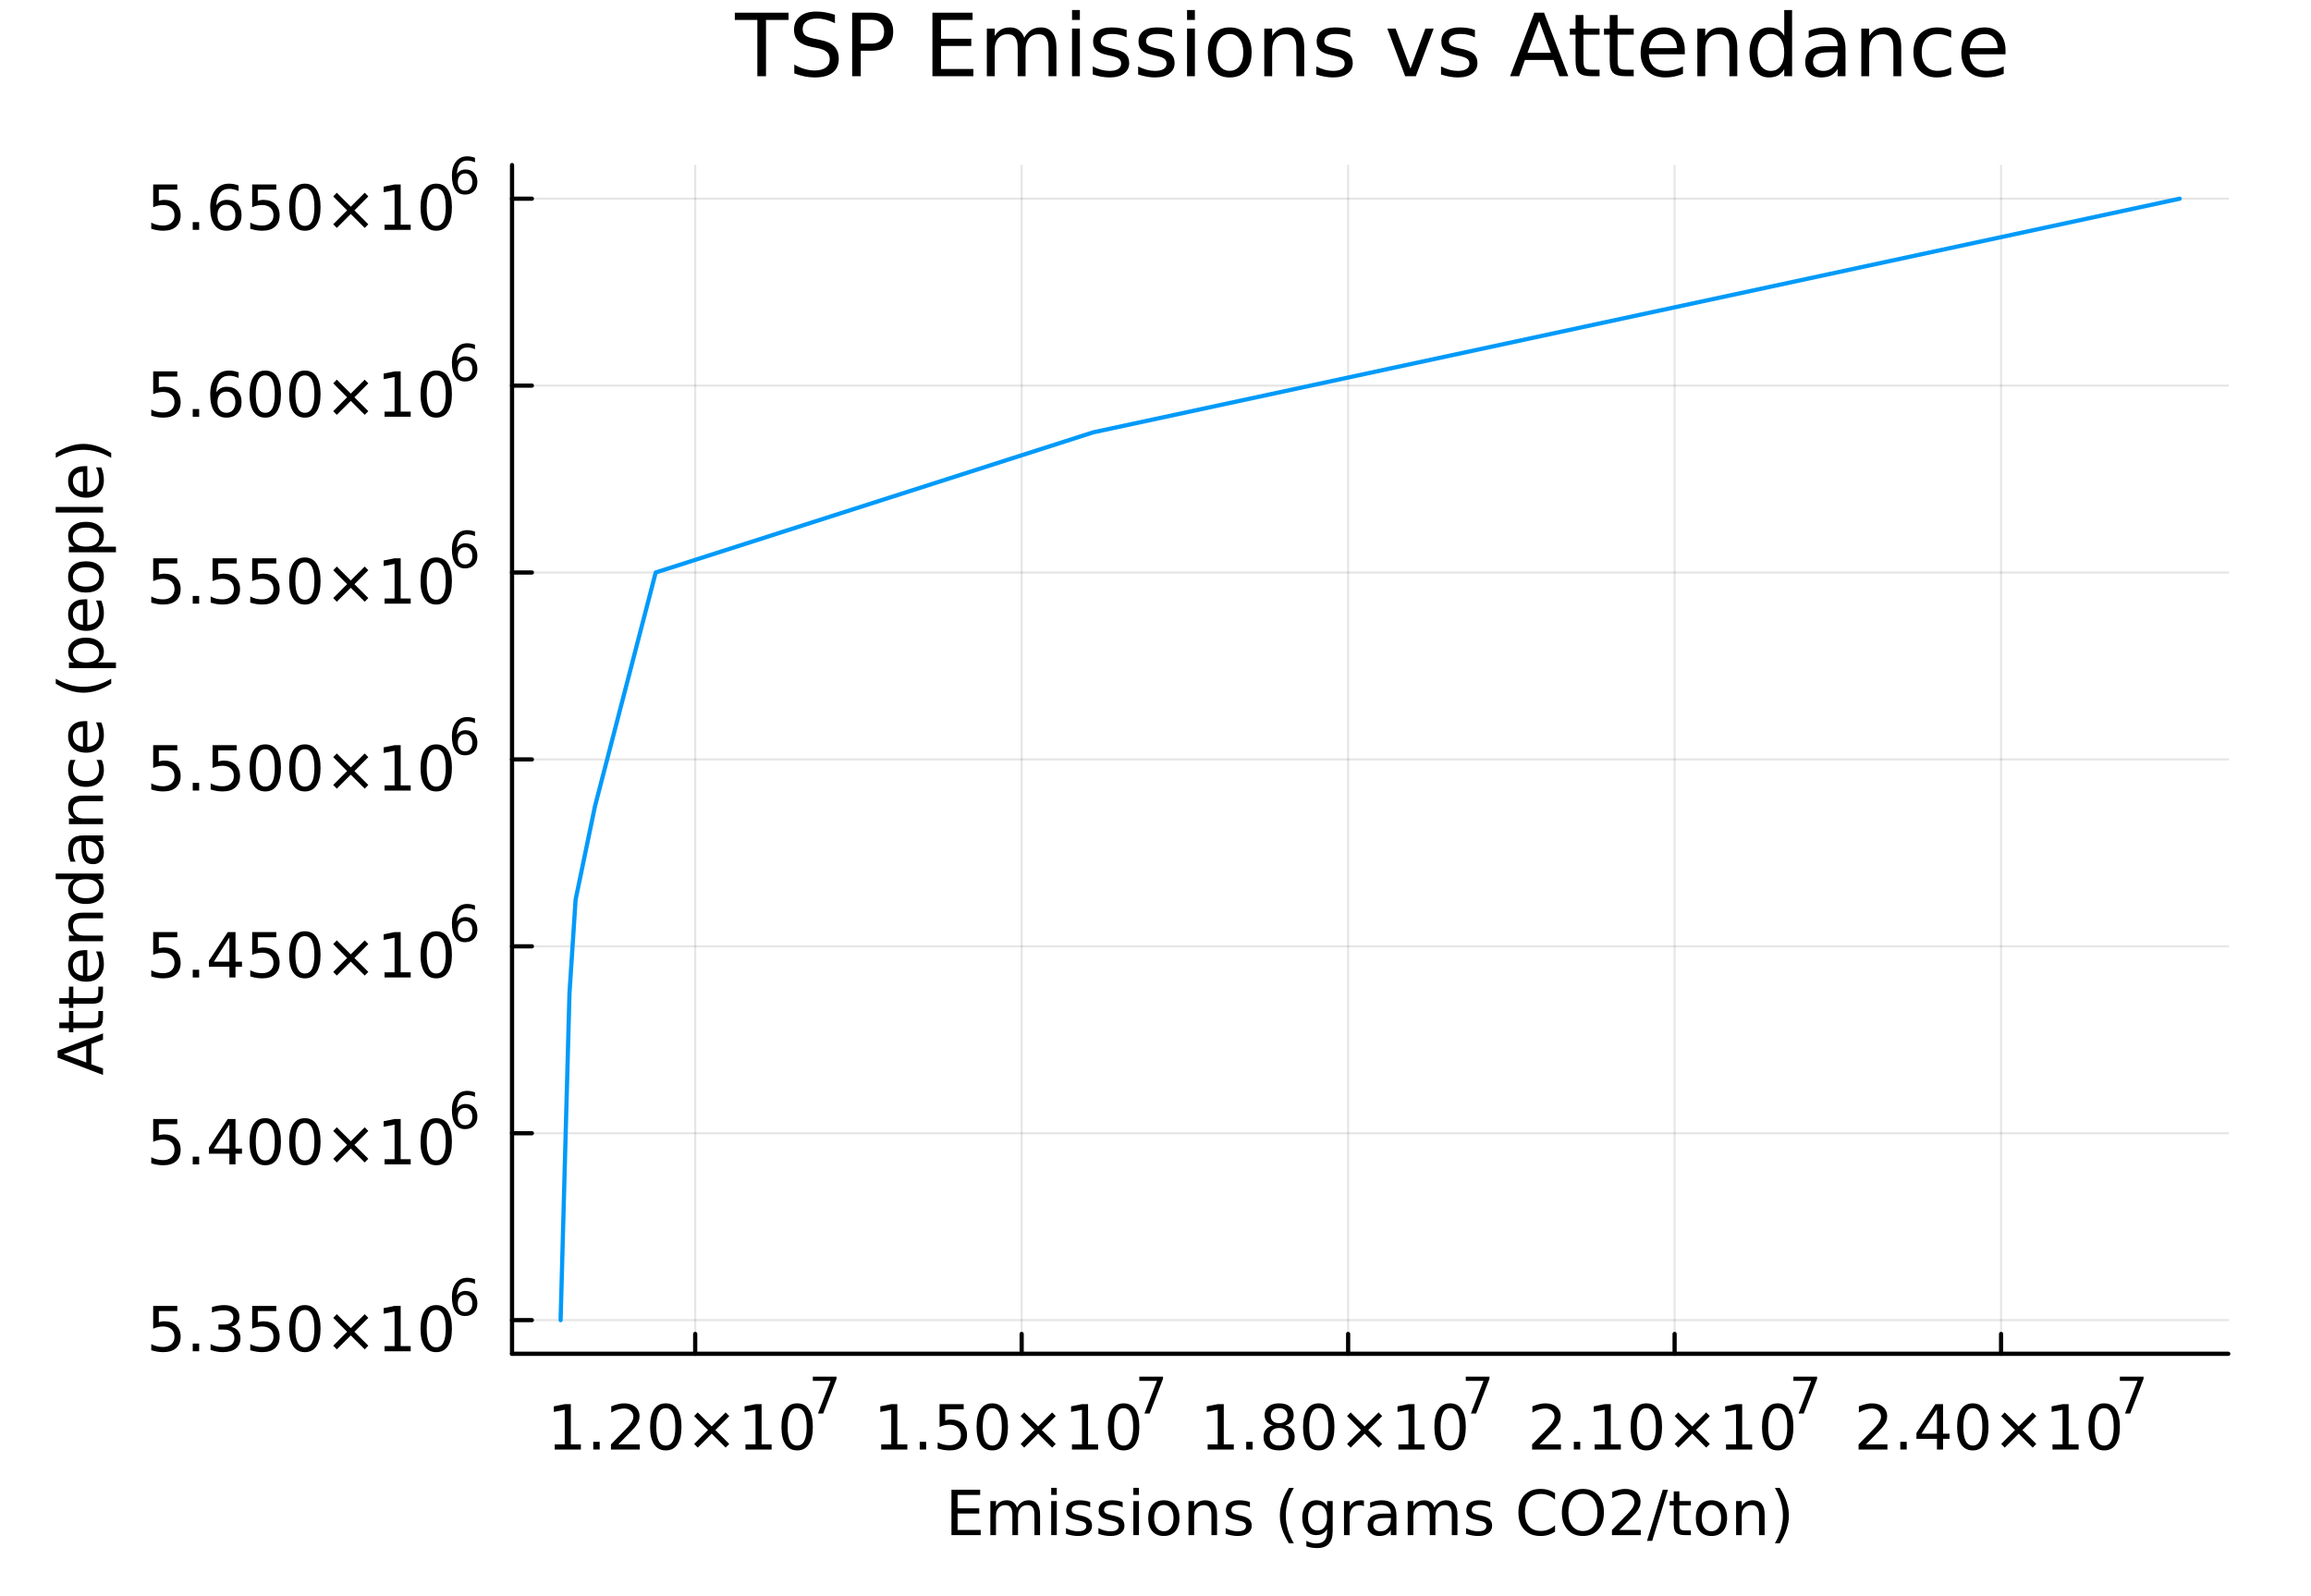 <?xml version="1.0" encoding="utf-8"?>
<svg xmlns="http://www.w3.org/2000/svg" xmlns:xlink="http://www.w3.org/1999/xlink" width="550" height="380" viewBox="0 0 2200 1520">
<rect x="0" y="0" width="2200" height="1520" fill="#333333" stroke="none"/>
<defs>
  <clipPath id="clip370">
    <rect x="0" y="0" width="2200" height="1520"/>
  </clipPath>
</defs>
<path clip-path="url(#clip370)" d="
M0 1520 L2200 1520 L2200 0 L0 0  Z
  " fill="#ffffff" fill-rule="evenodd" fill-opacity="1"/>
<defs>
  <clipPath id="clip371">
    <rect x="440" y="0" width="1541" height="1520"/>
  </clipPath>
</defs>
<path clip-path="url(#clip370)" d="
M487.442 1289.11 L2121.26 1289.11 L2121.26 157.167 L487.442 157.167  Z
  " fill="#ffffff" fill-rule="evenodd" fill-opacity="1"/>
<defs>
  <clipPath id="clip372">
    <rect x="487" y="157" width="1635" height="1133"/>
  </clipPath>
</defs>
<polyline clip-path="url(#clip372)" style="stroke:#000000; stroke-linecap:round; stroke-linejoin:round; stroke-width:2; stroke-opacity:0.1; fill:none" points="
  661.802,1289.11 661.802,157.167 
  "/>
<polyline clip-path="url(#clip372)" style="stroke:#000000; stroke-linecap:round; stroke-linejoin:round; stroke-width:2; stroke-opacity:0.1; fill:none" points="
  972.592,1289.11 972.592,157.167 
  "/>
<polyline clip-path="url(#clip372)" style="stroke:#000000; stroke-linecap:round; stroke-linejoin:round; stroke-width:2; stroke-opacity:0.1; fill:none" points="
  1283.38,1289.11 1283.38,157.167 
  "/>
<polyline clip-path="url(#clip372)" style="stroke:#000000; stroke-linecap:round; stroke-linejoin:round; stroke-width:2; stroke-opacity:0.1; fill:none" points="
  1594.17,1289.11 1594.17,157.167 
  "/>
<polyline clip-path="url(#clip372)" style="stroke:#000000; stroke-linecap:round; stroke-linejoin:round; stroke-width:2; stroke-opacity:0.1; fill:none" points="
  1904.96,1289.11 1904.96,157.167 
  "/>
<polyline clip-path="url(#clip370)" style="stroke:#000000; stroke-linecap:round; stroke-linejoin:round; stroke-width:4; stroke-opacity:1; fill:none" points="
  487.442,1289.11 2121.26,1289.11 
  "/>
<polyline clip-path="url(#clip370)" style="stroke:#000000; stroke-linecap:round; stroke-linejoin:round; stroke-width:4; stroke-opacity:1; fill:none" points="
  661.802,1289.11 661.802,1270.21 
  "/>
<polyline clip-path="url(#clip370)" style="stroke:#000000; stroke-linecap:round; stroke-linejoin:round; stroke-width:4; stroke-opacity:1; fill:none" points="
  972.592,1289.11 972.592,1270.21 
  "/>
<polyline clip-path="url(#clip370)" style="stroke:#000000; stroke-linecap:round; stroke-linejoin:round; stroke-width:4; stroke-opacity:1; fill:none" points="
  1283.38,1289.11 1283.38,1270.21 
  "/>
<polyline clip-path="url(#clip370)" style="stroke:#000000; stroke-linecap:round; stroke-linejoin:round; stroke-width:4; stroke-opacity:1; fill:none" points="
  1594.17,1289.11 1594.17,1270.21 
  "/>
<polyline clip-path="url(#clip370)" style="stroke:#000000; stroke-linecap:round; stroke-linejoin:round; stroke-width:4; stroke-opacity:1; fill:none" points="
  1904.96,1289.11 1904.96,1270.21 
  "/>
<path clip-path="url(#clip370)" d="M528.079 1375.37 L537.627 1375.37 L537.627 1342.41 L527.239 1344.49 L527.239 1339.17 L537.569 1337.08 L543.414 1337.08 L543.414 1375.37 L552.963 1375.37 L552.963 1380.28 L528.079 1380.28 L528.079 1375.37 Z" fill="#000000" fill-rule="evenodd" fill-opacity="1" /><path clip-path="url(#clip370)" d="M564.768 1372.94 L570.873 1372.94 L570.873 1380.28 L564.768 1380.28 L564.768 1372.94 Z" fill="#000000" fill-rule="evenodd" fill-opacity="1" /><path clip-path="url(#clip370)" d="M588.64 1375.37 L609.039 1375.37 L609.039 1380.28 L581.608 1380.28 L581.608 1375.37 Q584.936 1371.92 590.665 1366.14 Q596.423 1360.32 597.899 1358.64 Q600.705 1355.49 601.805 1353.32 Q602.933 1351.12 602.933 1349.01 Q602.933 1345.56 600.503 1343.39 Q598.101 1341.22 594.224 1341.22 Q591.475 1341.22 588.408 1342.18 Q585.37 1343.13 581.898 1345.07 L581.898 1339.17 Q585.428 1337.75 588.495 1337.03 Q591.562 1336.3 594.108 1336.3 Q600.821 1336.3 604.814 1339.66 Q608.807 1343.02 608.807 1348.63 Q608.807 1351.29 607.795 1353.69 Q606.811 1356.07 604.178 1359.31 Q603.454 1360.15 599.577 1364.17 Q595.7 1368.16 588.64 1375.37 Z" fill="#000000" fill-rule="evenodd" fill-opacity="1" /><path clip-path="url(#clip370)" d="M633.807 1340.93 Q629.293 1340.93 627.007 1345.39 Q624.75 1349.82 624.75 1358.73 Q624.75 1367.61 627.007 1372.07 Q629.293 1376.49 633.807 1376.49 Q638.35 1376.49 640.607 1372.07 Q642.893 1367.61 642.893 1358.73 Q642.893 1349.82 640.607 1345.39 Q638.35 1340.93 633.807 1340.93 M633.807 1336.3 Q641.07 1336.3 644.889 1342.06 Q648.738 1347.79 648.738 1358.73 Q648.738 1369.64 644.889 1375.39 Q641.07 1381.12 633.807 1381.12 Q626.544 1381.12 622.696 1375.39 Q618.877 1369.64 618.877 1358.73 Q618.877 1347.79 622.696 1342.06 Q626.544 1336.3 633.807 1336.3 Z" fill="#000000" fill-rule="evenodd" fill-opacity="1" /><path clip-path="url(#clip370)" d="M694.223 1348.46 L681 1361.74 L694.223 1374.96 L690.78 1378.46 L677.499 1365.18 L664.218 1378.46 L660.803 1374.96 L673.998 1361.74 L660.803 1348.46 L664.218 1344.95 L677.499 1358.24 L690.78 1344.95 L694.223 1348.46 Z" fill="#000000" fill-rule="evenodd" fill-opacity="1" /><path clip-path="url(#clip370)" d="M709.675 1375.37 L719.223 1375.37 L719.223 1342.41 L708.836 1344.49 L708.836 1339.17 L719.165 1337.08 L725.01 1337.08 L725.01 1375.37 L734.559 1375.37 L734.559 1380.28 L709.675 1380.28 L709.675 1375.37 Z" fill="#000000" fill-rule="evenodd" fill-opacity="1" /><path clip-path="url(#clip370)" d="M758.864 1340.93 Q754.35 1340.93 752.065 1345.39 Q749.808 1349.82 749.808 1358.73 Q749.808 1367.61 752.065 1372.07 Q754.35 1376.49 758.864 1376.49 Q763.407 1376.49 765.664 1372.07 Q767.95 1367.61 767.95 1358.73 Q767.95 1349.82 765.664 1345.39 Q763.407 1340.93 758.864 1340.93 M758.864 1336.3 Q766.127 1336.3 769.946 1342.06 Q773.795 1347.79 773.795 1358.73 Q773.795 1369.64 769.946 1375.39 Q766.127 1381.12 758.864 1381.12 Q751.602 1381.12 747.753 1375.39 Q743.934 1369.64 743.934 1358.73 Q743.934 1347.79 747.753 1342.06 Q751.602 1336.3 758.864 1336.3 Z" fill="#000000" fill-rule="evenodd" fill-opacity="1" /><path clip-path="url(#clip370)" d="M773.795 1310.92 L796.364 1310.92 L796.364 1312.94 L783.622 1346.02 L778.661 1346.02 L790.651 1314.92 L773.795 1314.92 L773.795 1310.92 Z" fill="#000000" fill-rule="evenodd" fill-opacity="1" /><path clip-path="url(#clip370)" d="M838.869 1375.37 L848.417 1375.37 L848.417 1342.41 L838.03 1344.49 L838.03 1339.17 L848.359 1337.08 L854.204 1337.08 L854.204 1375.37 L863.753 1375.37 L863.753 1380.28 L838.869 1380.28 L838.869 1375.37 Z" fill="#000000" fill-rule="evenodd" fill-opacity="1" /><path clip-path="url(#clip370)" d="M875.558 1372.94 L881.664 1372.94 L881.664 1380.28 L875.558 1380.28 L875.558 1372.94 Z" fill="#000000" fill-rule="evenodd" fill-opacity="1" /><path clip-path="url(#clip370)" d="M894.453 1337.08 L917.398 1337.08 L917.398 1342 L899.806 1342 L899.806 1352.59 Q901.079 1352.16 902.352 1351.96 Q903.625 1351.73 904.898 1351.73 Q912.132 1351.73 916.357 1355.69 Q920.581 1359.65 920.581 1366.42 Q920.581 1373.4 916.241 1377.28 Q911.901 1381.12 904.001 1381.12 Q901.281 1381.12 898.446 1380.66 Q895.639 1380.2 892.63 1379.27 L892.63 1373.4 Q895.234 1374.82 898.012 1375.51 Q900.79 1376.2 903.886 1376.2 Q908.891 1376.2 911.814 1373.57 Q914.736 1370.94 914.736 1366.42 Q914.736 1361.91 911.814 1359.28 Q908.891 1356.64 903.886 1356.64 Q901.542 1356.64 899.198 1357.17 Q896.883 1357.69 894.453 1358.79 L894.453 1337.08 Z" fill="#000000" fill-rule="evenodd" fill-opacity="1" /><path clip-path="url(#clip370)" d="M944.597 1340.93 Q940.083 1340.93 937.798 1345.39 Q935.541 1349.82 935.541 1358.73 Q935.541 1367.61 937.798 1372.07 Q940.083 1376.49 944.597 1376.49 Q949.14 1376.49 951.397 1372.07 Q953.683 1367.61 953.683 1358.73 Q953.683 1349.82 951.397 1345.39 Q949.14 1340.93 944.597 1340.93 M944.597 1336.3 Q951.86 1336.3 955.679 1342.06 Q959.528 1347.79 959.528 1358.73 Q959.528 1369.64 955.679 1375.39 Q951.86 1381.12 944.597 1381.12 Q937.335 1381.12 933.486 1375.39 Q929.667 1369.64 929.667 1358.73 Q929.667 1347.79 933.486 1342.06 Q937.335 1336.3 944.597 1336.3 Z" fill="#000000" fill-rule="evenodd" fill-opacity="1" /><path clip-path="url(#clip370)" d="M1005.01 1348.46 L991.79 1361.74 L1005.01 1374.96 L1001.57 1378.46 L988.289 1365.18 L975.008 1378.46 L971.594 1374.96 L984.788 1361.74 L971.594 1348.46 L975.008 1344.95 L988.289 1358.24 L1001.57 1344.95 L1005.01 1348.46 Z" fill="#000000" fill-rule="evenodd" fill-opacity="1" /><path clip-path="url(#clip370)" d="M1020.46 1375.37 L1030.01 1375.37 L1030.01 1342.41 L1019.63 1344.49 L1019.63 1339.17 L1029.96 1337.08 L1035.8 1337.08 L1035.8 1375.37 L1045.35 1375.37 L1045.35 1380.28 L1020.46 1380.28 L1020.46 1375.37 Z" fill="#000000" fill-rule="evenodd" fill-opacity="1" /><path clip-path="url(#clip370)" d="M1069.65 1340.93 Q1065.14 1340.93 1062.85 1345.39 Q1060.6 1349.82 1060.6 1358.73 Q1060.6 1367.61 1062.85 1372.07 Q1065.14 1376.49 1069.65 1376.49 Q1074.2 1376.49 1076.45 1372.07 Q1078.74 1367.61 1078.74 1358.73 Q1078.74 1349.82 1076.45 1345.39 Q1074.2 1340.93 1069.65 1340.93 M1069.65 1336.3 Q1076.92 1336.3 1080.74 1342.06 Q1084.58 1347.79 1084.58 1358.73 Q1084.58 1369.64 1080.74 1375.39 Q1076.92 1381.12 1069.65 1381.12 Q1062.39 1381.12 1058.54 1375.39 Q1054.72 1369.64 1054.72 1358.73 Q1054.72 1347.79 1058.54 1342.06 Q1062.39 1336.3 1069.65 1336.3 Z" fill="#000000" fill-rule="evenodd" fill-opacity="1" /><path clip-path="url(#clip370)" d="M1084.58 1310.92 L1107.15 1310.92 L1107.15 1312.94 L1094.41 1346.02 L1089.45 1346.02 L1101.44 1314.92 L1084.58 1314.92 L1084.58 1310.92 Z" fill="#000000" fill-rule="evenodd" fill-opacity="1" /><path clip-path="url(#clip370)" d="M1149.66 1375.37 L1159.21 1375.37 L1159.21 1342.41 L1148.82 1344.49 L1148.82 1339.17 L1159.15 1337.08 L1164.99 1337.08 L1164.99 1375.37 L1174.54 1375.37 L1174.54 1380.28 L1149.66 1380.28 L1149.66 1375.37 Z" fill="#000000" fill-rule="evenodd" fill-opacity="1" /><path clip-path="url(#clip370)" d="M1186.35 1372.94 L1192.45 1372.94 L1192.45 1380.28 L1186.35 1380.28 L1186.35 1372.94 Z" fill="#000000" fill-rule="evenodd" fill-opacity="1" /><path clip-path="url(#clip370)" d="M1217.69 1359.77 Q1213.52 1359.77 1211.12 1362 Q1208.74 1364.23 1208.74 1368.13 Q1208.74 1372.04 1211.12 1374.27 Q1213.52 1376.49 1217.69 1376.49 Q1221.85 1376.49 1224.25 1374.27 Q1226.65 1372.01 1226.65 1368.13 Q1226.65 1364.23 1224.25 1362 Q1221.88 1359.77 1217.69 1359.77 M1211.84 1357.28 Q1208.08 1356.36 1205.97 1353.78 Q1203.88 1351.2 1203.88 1347.5 Q1203.88 1342.32 1207.56 1339.31 Q1211.26 1336.3 1217.69 1336.3 Q1224.14 1336.3 1227.81 1339.31 Q1231.49 1342.32 1231.49 1347.5 Q1231.49 1351.2 1229.37 1353.78 Q1227.29 1356.36 1223.56 1357.28 Q1227.78 1358.27 1230.13 1361.13 Q1232.5 1363.99 1232.5 1368.13 Q1232.5 1374.41 1228.65 1377.77 Q1224.83 1381.12 1217.69 1381.12 Q1210.54 1381.12 1206.69 1377.77 Q1202.87 1374.41 1202.87 1368.13 Q1202.87 1363.99 1205.24 1361.13 Q1207.62 1358.27 1211.84 1357.28 M1209.7 1348.05 Q1209.7 1351.41 1211.78 1353.29 Q1213.89 1355.17 1217.69 1355.17 Q1221.45 1355.17 1223.56 1353.29 Q1225.7 1351.41 1225.7 1348.05 Q1225.7 1344.69 1223.56 1342.81 Q1221.45 1340.93 1217.69 1340.93 Q1213.89 1340.93 1211.78 1342.81 Q1209.7 1344.69 1209.7 1348.05 Z" fill="#000000" fill-rule="evenodd" fill-opacity="1" /><path clip-path="url(#clip370)" d="M1255.39 1340.93 Q1250.87 1340.93 1248.59 1345.39 Q1246.33 1349.82 1246.33 1358.73 Q1246.33 1367.61 1248.59 1372.07 Q1250.87 1376.49 1255.39 1376.49 Q1259.93 1376.49 1262.19 1372.07 Q1264.47 1367.61 1264.47 1358.73 Q1264.47 1349.82 1262.19 1345.39 Q1259.93 1340.93 1255.39 1340.93 M1255.39 1336.3 Q1262.65 1336.3 1266.47 1342.06 Q1270.32 1347.79 1270.32 1358.73 Q1270.32 1369.64 1266.47 1375.39 Q1262.65 1381.12 1255.39 1381.12 Q1248.12 1381.12 1244.28 1375.39 Q1240.46 1369.64 1240.46 1358.73 Q1240.46 1347.79 1244.28 1342.06 Q1248.12 1336.3 1255.39 1336.3 Z" fill="#000000" fill-rule="evenodd" fill-opacity="1" /><path clip-path="url(#clip370)" d="M1315.8 1348.46 L1302.58 1361.74 L1315.8 1374.96 L1312.36 1378.46 L1299.08 1365.18 L1285.8 1378.46 L1282.38 1374.96 L1295.58 1361.74 L1282.38 1348.46 L1285.8 1344.95 L1299.08 1358.24 L1312.36 1344.95 L1315.8 1348.46 Z" fill="#000000" fill-rule="evenodd" fill-opacity="1" /><path clip-path="url(#clip370)" d="M1331.26 1375.37 L1340.8 1375.37 L1340.8 1342.41 L1330.42 1344.49 L1330.42 1339.17 L1340.75 1337.08 L1346.59 1337.08 L1346.59 1375.37 L1356.14 1375.37 L1356.14 1380.28 L1331.26 1380.28 L1331.26 1375.37 Z" fill="#000000" fill-rule="evenodd" fill-opacity="1" /><path clip-path="url(#clip370)" d="M1380.44 1340.93 Q1375.93 1340.93 1373.64 1345.39 Q1371.39 1349.82 1371.39 1358.73 Q1371.39 1367.61 1373.64 1372.07 Q1375.93 1376.49 1380.44 1376.49 Q1384.99 1376.49 1387.24 1372.07 Q1389.53 1367.61 1389.53 1358.73 Q1389.53 1349.82 1387.24 1345.39 Q1384.99 1340.93 1380.44 1340.93 M1380.44 1336.3 Q1387.71 1336.3 1391.53 1342.06 Q1395.38 1347.79 1395.38 1358.73 Q1395.38 1369.64 1391.53 1375.39 Q1387.71 1381.12 1380.44 1381.12 Q1373.18 1381.12 1369.33 1375.39 Q1365.51 1369.64 1365.51 1358.73 Q1365.51 1347.79 1369.33 1342.06 Q1373.18 1336.3 1380.44 1336.3 Z" fill="#000000" fill-rule="evenodd" fill-opacity="1" /><path clip-path="url(#clip370)" d="M1395.38 1310.92 L1417.94 1310.92 L1417.94 1312.94 L1405.2 1346.02 L1400.24 1346.02 L1412.23 1314.92 L1395.38 1314.92 L1395.38 1310.92 Z" fill="#000000" fill-rule="evenodd" fill-opacity="1" /><path clip-path="url(#clip370)" d="M1465.56 1375.37 L1485.96 1375.37 L1485.96 1380.28 L1458.52 1380.28 L1458.52 1375.37 Q1461.85 1371.92 1467.58 1366.14 Q1473.34 1360.32 1474.82 1358.64 Q1477.62 1355.49 1478.72 1353.32 Q1479.85 1351.12 1479.85 1349.01 Q1479.85 1345.56 1477.42 1343.39 Q1475.02 1341.22 1471.14 1341.22 Q1468.39 1341.22 1465.32 1342.18 Q1462.29 1343.13 1458.81 1345.07 L1458.81 1339.17 Q1462.34 1337.75 1465.41 1337.03 Q1468.48 1336.3 1471.02 1336.3 Q1477.74 1336.3 1481.73 1339.66 Q1485.72 1343.02 1485.72 1348.63 Q1485.72 1351.29 1484.71 1353.69 Q1483.73 1356.07 1481.09 1359.31 Q1480.37 1360.15 1476.49 1364.17 Q1472.62 1368.16 1465.56 1375.37 Z" fill="#000000" fill-rule="evenodd" fill-opacity="1" /><path clip-path="url(#clip370)" d="M1498.22 1372.94 L1504.33 1372.94 L1504.33 1380.28 L1498.22 1380.28 L1498.22 1372.94 Z" fill="#000000" fill-rule="evenodd" fill-opacity="1" /><path clip-path="url(#clip370)" d="M1518.07 1375.37 L1527.62 1375.37 L1527.62 1342.41 L1517.23 1344.49 L1517.23 1339.17 L1527.56 1337.08 L1533.41 1337.08 L1533.41 1375.37 L1542.96 1375.37 L1542.96 1380.28 L1518.07 1380.28 L1518.07 1375.37 Z" fill="#000000" fill-rule="evenodd" fill-opacity="1" /><path clip-path="url(#clip370)" d="M1567.26 1340.93 Q1562.75 1340.93 1560.46 1345.39 Q1558.21 1349.82 1558.21 1358.73 Q1558.21 1367.61 1560.46 1372.07 Q1562.75 1376.49 1567.26 1376.49 Q1571.81 1376.49 1574.06 1372.07 Q1576.35 1367.61 1576.35 1358.73 Q1576.35 1349.82 1574.06 1345.39 Q1571.81 1340.93 1567.26 1340.93 M1567.26 1336.3 Q1574.53 1336.3 1578.34 1342.06 Q1582.19 1347.79 1582.19 1358.73 Q1582.19 1369.64 1578.34 1375.39 Q1574.53 1381.12 1567.26 1381.12 Q1560 1381.12 1556.15 1375.39 Q1552.33 1369.64 1552.33 1358.73 Q1552.33 1347.79 1556.15 1342.06 Q1560 1336.3 1567.26 1336.3 Z" fill="#000000" fill-rule="evenodd" fill-opacity="1" /><path clip-path="url(#clip370)" d="M1627.68 1348.46 L1614.46 1361.74 L1627.68 1374.96 L1624.24 1378.46 L1610.95 1365.18 L1597.67 1378.46 L1594.26 1374.96 L1607.45 1361.74 L1594.26 1348.46 L1597.67 1344.95 L1610.95 1358.24 L1624.24 1344.95 L1627.68 1348.46 Z" fill="#000000" fill-rule="evenodd" fill-opacity="1" /><path clip-path="url(#clip370)" d="M1643.13 1375.37 L1652.68 1375.37 L1652.68 1342.41 L1642.29 1344.49 L1642.29 1339.17 L1652.62 1337.08 L1658.47 1337.08 L1658.47 1375.37 L1668.01 1375.37 L1668.01 1380.28 L1643.13 1380.28 L1643.13 1375.37 Z" fill="#000000" fill-rule="evenodd" fill-opacity="1" /><path clip-path="url(#clip370)" d="M1692.32 1340.93 Q1687.81 1340.93 1685.52 1345.39 Q1683.26 1349.82 1683.26 1358.73 Q1683.26 1367.61 1685.52 1372.07 Q1687.81 1376.49 1692.32 1376.49 Q1696.86 1376.49 1699.12 1372.07 Q1701.41 1367.61 1701.41 1358.73 Q1701.41 1349.82 1699.12 1345.39 Q1696.86 1340.93 1692.32 1340.93 M1692.32 1336.3 Q1699.58 1336.3 1703.4 1342.06 Q1707.25 1347.79 1707.25 1358.73 Q1707.25 1369.64 1703.4 1375.39 Q1699.58 1381.12 1692.32 1381.12 Q1685.06 1381.12 1681.21 1375.39 Q1677.39 1369.64 1677.39 1358.73 Q1677.39 1347.79 1681.21 1342.06 Q1685.06 1336.3 1692.32 1336.3 Z" fill="#000000" fill-rule="evenodd" fill-opacity="1" /><path clip-path="url(#clip370)" d="M1707.25 1310.92 L1729.82 1310.92 L1729.82 1312.94 L1717.08 1346.02 L1712.12 1346.02 L1724.11 1314.92 L1707.25 1314.92 L1707.25 1310.92 Z" fill="#000000" fill-rule="evenodd" fill-opacity="1" /><path clip-path="url(#clip370)" d="M1776.35 1375.37 L1796.75 1375.37 L1796.75 1380.28 L1769.31 1380.28 L1769.31 1375.37 Q1772.64 1371.92 1778.37 1366.14 Q1784.13 1360.32 1785.61 1358.64 Q1788.41 1355.49 1789.51 1353.32 Q1790.64 1351.12 1790.64 1349.01 Q1790.64 1345.56 1788.21 1343.39 Q1785.81 1341.22 1781.93 1341.22 Q1779.18 1341.22 1776.11 1342.18 Q1773.08 1343.13 1769.6 1345.07 L1769.6 1339.17 Q1773.13 1337.75 1776.2 1337.03 Q1779.27 1336.3 1781.81 1336.3 Q1788.53 1336.3 1792.52 1339.66 Q1796.51 1343.02 1796.51 1348.63 Q1796.51 1351.29 1795.5 1353.69 Q1794.52 1356.07 1791.88 1359.31 Q1791.16 1360.15 1787.28 1364.17 Q1783.41 1368.16 1776.35 1375.37 Z" fill="#000000" fill-rule="evenodd" fill-opacity="1" /><path clip-path="url(#clip370)" d="M1809.01 1372.94 L1815.12 1372.94 L1815.12 1380.28 L1809.01 1380.28 L1809.01 1372.94 Z" fill="#000000" fill-rule="evenodd" fill-opacity="1" /><path clip-path="url(#clip370)" d="M1843.91 1342.18 L1829.15 1365.24 L1843.91 1365.24 L1843.91 1342.18 M1842.38 1337.08 L1849.73 1337.08 L1849.73 1365.24 L1855.89 1365.24 L1855.89 1370.1 L1849.73 1370.1 L1849.73 1380.28 L1843.91 1380.28 L1843.91 1370.1 L1824.41 1370.1 L1824.41 1364.46 L1842.38 1337.08 Z" fill="#000000" fill-rule="evenodd" fill-opacity="1" /><path clip-path="url(#clip370)" d="M1878.05 1340.93 Q1873.54 1340.93 1871.25 1345.39 Q1869 1349.82 1869 1358.73 Q1869 1367.61 1871.25 1372.07 Q1873.54 1376.49 1878.05 1376.49 Q1882.6 1376.49 1884.85 1372.07 Q1887.14 1367.61 1887.14 1358.73 Q1887.14 1349.82 1884.85 1345.39 Q1882.6 1340.93 1878.05 1340.93 M1878.05 1336.3 Q1885.32 1336.3 1889.13 1342.06 Q1892.98 1347.79 1892.98 1358.73 Q1892.98 1369.64 1889.13 1375.39 Q1885.32 1381.12 1878.05 1381.12 Q1870.79 1381.12 1866.94 1375.39 Q1863.12 1369.64 1863.12 1358.73 Q1863.12 1347.79 1866.94 1342.06 Q1870.79 1336.3 1878.05 1336.3 Z" fill="#000000" fill-rule="evenodd" fill-opacity="1" /><path clip-path="url(#clip370)" d="M1938.47 1348.46 L1925.25 1361.74 L1938.47 1374.96 L1935.03 1378.46 L1921.74 1365.18 L1908.46 1378.46 L1905.05 1374.96 L1918.24 1361.74 L1905.05 1348.46 L1908.46 1344.95 L1921.74 1358.24 L1935.03 1344.95 L1938.47 1348.46 Z" fill="#000000" fill-rule="evenodd" fill-opacity="1" /><path clip-path="url(#clip370)" d="M1953.92 1375.37 L1963.47 1375.37 L1963.47 1342.41 L1953.08 1344.49 L1953.08 1339.17 L1963.41 1337.08 L1969.26 1337.08 L1969.26 1375.37 L1978.8 1375.37 L1978.8 1380.28 L1953.92 1380.28 L1953.92 1375.37 Z" fill="#000000" fill-rule="evenodd" fill-opacity="1" /><path clip-path="url(#clip370)" d="M2003.11 1340.93 Q1998.6 1340.93 1996.31 1345.39 Q1994.05 1349.82 1994.05 1358.73 Q1994.05 1367.61 1996.31 1372.07 Q1998.6 1376.49 2003.11 1376.49 Q2007.65 1376.49 2009.91 1372.07 Q2012.2 1367.61 2012.2 1358.73 Q2012.2 1349.82 2009.91 1345.39 Q2007.65 1340.93 2003.11 1340.93 M2003.11 1336.3 Q2010.37 1336.3 2014.19 1342.06 Q2018.04 1347.79 2018.04 1358.73 Q2018.04 1369.64 2014.19 1375.39 Q2010.37 1381.12 2003.11 1381.12 Q1995.85 1381.12 1992 1375.39 Q1988.18 1369.64 1988.18 1358.73 Q1988.18 1347.79 1992 1342.06 Q1995.85 1336.3 2003.11 1336.3 Z" fill="#000000" fill-rule="evenodd" fill-opacity="1" /><path clip-path="url(#clip370)" d="M2018.04 1310.92 L2040.61 1310.92 L2040.61 1312.94 L2027.87 1346.02 L2022.91 1346.02 L2034.9 1314.92 L2018.04 1314.92 L2018.04 1310.92 Z" fill="#000000" fill-rule="evenodd" fill-opacity="1" /><path clip-path="url(#clip370)" d="M905.771 1418.58 L933.086 1418.58 L933.086 1423.5 L911.616 1423.5 L911.616 1436.29 L932.189 1436.29 L932.189 1441.21 L911.616 1441.21 L911.616 1456.86 L933.606 1456.86 L933.606 1461.78 L905.771 1461.78 L905.771 1418.58 Z" fill="#000000" fill-rule="evenodd" fill-opacity="1" /><path clip-path="url(#clip370)" d="M968.213 1435.59 Q970.209 1432.01 972.987 1430.3 Q975.765 1428.59 979.526 1428.59 Q984.59 1428.59 987.339 1432.15 Q990.088 1435.68 990.088 1442.22 L990.088 1461.78 L984.735 1461.78 L984.735 1442.39 Q984.735 1437.74 983.085 1435.48 Q981.436 1433.22 978.051 1433.22 Q973.913 1433.22 971.511 1435.97 Q969.11 1438.72 969.11 1443.46 L969.11 1461.78 L963.757 1461.78 L963.757 1442.39 Q963.757 1437.71 962.107 1435.48 Q960.458 1433.22 957.015 1433.22 Q952.935 1433.22 950.533 1436 Q948.132 1438.75 948.132 1443.46 L948.132 1461.78 L942.779 1461.78 L942.779 1429.37 L948.132 1429.37 L948.132 1434.41 Q949.955 1431.43 952.501 1430.01 Q955.047 1428.59 958.548 1428.59 Q962.078 1428.59 964.538 1430.39 Q967.026 1432.18 968.213 1435.59 Z" fill="#000000" fill-rule="evenodd" fill-opacity="1" /><path clip-path="url(#clip370)" d="M1000.71 1429.37 L1006.03 1429.37 L1006.03 1461.78 L1000.71 1461.78 L1000.71 1429.37 M1000.71 1416.76 L1006.03 1416.76 L1006.03 1423.5 L1000.71 1423.5 L1000.71 1416.76 Z" fill="#000000" fill-rule="evenodd" fill-opacity="1" /><path clip-path="url(#clip370)" d="M1037.83 1430.33 L1037.83 1435.36 Q1035.57 1434.21 1033.14 1433.63 Q1030.71 1433.05 1028.11 1433.05 Q1024.14 1433.05 1022.15 1434.26 Q1020.18 1435.48 1020.18 1437.91 Q1020.18 1439.76 1021.6 1440.83 Q1023.02 1441.87 1027.3 1442.83 L1029.12 1443.23 Q1034.79 1444.45 1037.16 1446.68 Q1039.57 1448.88 1039.57 1452.84 Q1039.57 1457.35 1035.98 1459.99 Q1032.42 1462.62 1026.17 1462.62 Q1023.57 1462.62 1020.73 1462.1 Q1017.92 1461.61 1014.8 1460.59 L1014.8 1455.1 Q1017.75 1456.63 1020.61 1457.41 Q1023.48 1458.16 1026.29 1458.16 Q1030.05 1458.16 1032.07 1456.89 Q1034.1 1455.59 1034.1 1453.24 Q1034.1 1451.07 1032.62 1449.92 Q1031.18 1448.76 1026.23 1447.69 L1024.38 1447.26 Q1019.43 1446.21 1017.23 1444.07 Q1015.03 1441.9 1015.03 1438.14 Q1015.03 1433.57 1018.27 1431.08 Q1021.51 1428.59 1027.47 1428.59 Q1030.42 1428.59 1033.03 1429.03 Q1035.63 1429.46 1037.83 1430.33 Z" fill="#000000" fill-rule="evenodd" fill-opacity="1" /><path clip-path="url(#clip370)" d="M1068.7 1430.33 L1068.7 1435.36 Q1066.45 1434.21 1064.02 1433.63 Q1061.59 1433.05 1058.98 1433.05 Q1055.02 1433.05 1053.02 1434.26 Q1051.05 1435.48 1051.05 1437.91 Q1051.05 1439.76 1052.47 1440.83 Q1053.89 1441.87 1058.17 1442.83 L1059.99 1443.23 Q1065.67 1444.45 1068.04 1446.68 Q1070.44 1448.88 1070.44 1452.84 Q1070.44 1457.35 1066.85 1459.99 Q1063.29 1462.62 1057.04 1462.62 Q1054.44 1462.62 1051.6 1462.1 Q1048.8 1461.61 1045.67 1460.59 L1045.67 1455.1 Q1048.62 1456.63 1051.49 1457.41 Q1054.35 1458.16 1057.16 1458.16 Q1060.92 1458.16 1062.95 1456.89 Q1064.97 1455.59 1064.97 1453.24 Q1064.97 1451.07 1063.5 1449.92 Q1062.05 1448.76 1057.1 1447.69 L1055.25 1447.26 Q1050.3 1446.21 1048.1 1444.07 Q1045.9 1441.9 1045.9 1438.14 Q1045.9 1433.57 1049.14 1431.08 Q1052.38 1428.59 1058.35 1428.59 Q1061.3 1428.59 1063.9 1429.03 Q1066.5 1429.46 1068.7 1430.33 Z" fill="#000000" fill-rule="evenodd" fill-opacity="1" /><path clip-path="url(#clip370)" d="M1078.92 1429.37 L1084.24 1429.37 L1084.24 1461.78 L1078.92 1461.78 L1078.92 1429.37 M1078.92 1416.76 L1084.24 1416.76 L1084.24 1423.5 L1078.92 1423.5 L1078.92 1416.76 Z" fill="#000000" fill-rule="evenodd" fill-opacity="1" /><path clip-path="url(#clip370)" d="M1107.94 1433.11 Q1103.66 1433.11 1101.17 1436.46 Q1098.68 1439.79 1098.68 1445.61 Q1098.68 1451.42 1101.14 1454.78 Q1103.63 1458.11 1107.94 1458.11 Q1112.19 1458.11 1114.68 1454.75 Q1117.17 1451.39 1117.17 1445.61 Q1117.17 1439.85 1114.68 1436.49 Q1112.19 1433.11 1107.94 1433.11 M1107.94 1428.59 Q1114.88 1428.59 1118.85 1433.11 Q1122.81 1437.62 1122.81 1445.61 Q1122.81 1453.56 1118.85 1458.11 Q1114.88 1462.62 1107.94 1462.62 Q1100.97 1462.62 1097 1458.11 Q1093.07 1453.56 1093.07 1445.61 Q1093.07 1437.62 1097 1433.11 Q1100.97 1428.59 1107.94 1428.59 Z" fill="#000000" fill-rule="evenodd" fill-opacity="1" /><path clip-path="url(#clip370)" d="M1158.58 1442.22 L1158.58 1461.78 L1153.25 1461.78 L1153.25 1442.39 Q1153.25 1437.79 1151.46 1435.51 Q1149.66 1433.22 1146.08 1433.22 Q1141.76 1433.22 1139.28 1435.97 Q1136.79 1438.72 1136.79 1443.46 L1136.79 1461.78 L1131.44 1461.78 L1131.44 1429.37 L1136.79 1429.37 L1136.79 1434.41 Q1138.7 1431.49 1141.27 1430.04 Q1143.88 1428.59 1147.26 1428.59 Q1152.85 1428.59 1155.71 1432.06 Q1158.58 1435.51 1158.58 1442.22 Z" fill="#000000" fill-rule="evenodd" fill-opacity="1" /><path clip-path="url(#clip370)" d="M1189.86 1430.33 L1189.86 1435.36 Q1187.6 1434.21 1185.17 1433.63 Q1182.74 1433.05 1180.13 1433.05 Q1176.17 1433.05 1174.17 1434.26 Q1172.2 1435.48 1172.2 1437.91 Q1172.2 1439.76 1173.62 1440.83 Q1175.04 1441.87 1179.32 1442.83 L1181.15 1443.23 Q1186.82 1444.45 1189.19 1446.68 Q1191.59 1448.88 1191.59 1452.84 Q1191.59 1457.35 1188 1459.99 Q1184.44 1462.62 1178.19 1462.62 Q1175.59 1462.62 1172.75 1462.1 Q1169.95 1461.61 1166.82 1460.59 L1166.82 1455.1 Q1169.77 1456.63 1172.64 1457.41 Q1175.5 1458.16 1178.31 1458.16 Q1182.07 1458.16 1184.1 1456.89 Q1186.12 1455.59 1186.12 1453.24 Q1186.12 1451.07 1184.65 1449.92 Q1183.2 1448.76 1178.25 1447.69 L1176.4 1447.26 Q1171.45 1446.21 1169.25 1444.07 Q1167.05 1441.9 1167.05 1438.14 Q1167.05 1433.57 1170.29 1431.08 Q1173.54 1428.59 1179.5 1428.59 Q1182.45 1428.59 1185.05 1429.03 Q1187.66 1429.46 1189.86 1430.33 Z" fill="#000000" fill-rule="evenodd" fill-opacity="1" /><path clip-path="url(#clip370)" d="M1231.7 1416.82 Q1227.82 1423.47 1225.94 1429.98 Q1224.06 1436.49 1224.06 1443.18 Q1224.06 1449.86 1225.94 1456.43 Q1227.85 1462.97 1231.7 1469.59 L1227.07 1469.59 Q1222.73 1462.79 1220.56 1456.23 Q1218.41 1449.66 1218.41 1443.18 Q1218.41 1436.72 1220.56 1430.18 Q1222.7 1423.64 1227.07 1416.82 L1231.7 1416.82 Z" fill="#000000" fill-rule="evenodd" fill-opacity="1" /><path clip-path="url(#clip370)" d="M1263.35 1445.2 Q1263.35 1439.41 1260.95 1436.23 Q1258.58 1433.05 1254.26 1433.05 Q1249.98 1433.05 1247.58 1436.23 Q1245.21 1439.41 1245.21 1445.2 Q1245.21 1450.96 1247.58 1454.14 Q1249.98 1457.32 1254.26 1457.32 Q1258.58 1457.32 1260.95 1454.14 Q1263.35 1450.96 1263.35 1445.2 M1268.67 1457.76 Q1268.67 1466.03 1265 1470.06 Q1261.32 1474.11 1253.74 1474.11 Q1250.94 1474.11 1248.45 1473.67 Q1245.96 1473.27 1243.62 1472.4 L1243.62 1467.22 Q1245.96 1468.49 1248.25 1469.1 Q1250.53 1469.71 1252.9 1469.71 Q1258.14 1469.71 1260.75 1466.96 Q1263.35 1464.24 1263.35 1458.71 L1263.35 1456.08 Q1261.7 1458.95 1259.13 1460.36 Q1256.55 1461.78 1252.96 1461.78 Q1247 1461.78 1243.36 1457.24 Q1239.71 1452.7 1239.71 1445.2 Q1239.71 1437.68 1243.36 1433.13 Q1247 1428.59 1252.96 1428.59 Q1256.55 1428.59 1259.13 1430.01 Q1261.7 1431.43 1263.35 1434.29 L1263.35 1429.37 L1268.67 1429.37 L1268.67 1457.76 Z" fill="#000000" fill-rule="evenodd" fill-opacity="1" /><path clip-path="url(#clip370)" d="M1298.42 1434.35 Q1297.52 1433.83 1296.45 1433.6 Q1295.41 1433.34 1294.14 1433.34 Q1289.62 1433.34 1287.19 1436.29 Q1284.79 1439.21 1284.79 1444.71 L1284.79 1461.78 L1279.44 1461.78 L1279.44 1429.37 L1284.79 1429.37 L1284.79 1434.41 Q1286.47 1431.46 1289.16 1430.04 Q1291.85 1428.59 1295.7 1428.59 Q1296.25 1428.59 1296.91 1428.68 Q1297.58 1428.74 1298.39 1428.88 L1298.42 1434.35 Z" fill="#000000" fill-rule="evenodd" fill-opacity="1" /><path clip-path="url(#clip370)" d="M1318.73 1445.49 Q1312.28 1445.49 1309.79 1446.97 Q1307.3 1448.44 1307.3 1452 Q1307.3 1454.84 1309.15 1456.51 Q1311.03 1458.16 1314.25 1458.16 Q1318.67 1458.16 1321.34 1455.04 Q1324.03 1451.88 1324.03 1446.68 L1324.03 1445.49 L1318.73 1445.49 M1329.35 1443.29 L1329.35 1461.78 L1324.03 1461.78 L1324.03 1456.86 Q1322.2 1459.81 1319.48 1461.23 Q1316.76 1462.62 1312.83 1462.62 Q1307.85 1462.62 1304.9 1459.84 Q1301.98 1457.04 1301.98 1452.35 Q1301.98 1446.88 1305.62 1444.1 Q1309.3 1441.32 1316.56 1441.32 L1324.03 1441.32 L1324.03 1440.8 Q1324.03 1437.13 1321.6 1435.13 Q1319.19 1433.11 1314.83 1433.11 Q1312.05 1433.11 1309.41 1433.77 Q1306.78 1434.44 1304.35 1435.77 L1304.35 1430.85 Q1307.27 1429.72 1310.02 1429.17 Q1312.77 1428.59 1315.38 1428.59 Q1322.41 1428.59 1325.88 1432.24 Q1329.35 1435.88 1329.35 1443.29 Z" fill="#000000" fill-rule="evenodd" fill-opacity="1" /><path clip-path="url(#clip370)" d="M1365.55 1435.59 Q1367.55 1432.01 1370.32 1430.3 Q1373.1 1428.59 1376.86 1428.59 Q1381.93 1428.59 1384.67 1432.15 Q1387.42 1435.68 1387.42 1442.22 L1387.42 1461.78 L1382.07 1461.78 L1382.07 1442.39 Q1382.07 1437.74 1380.42 1435.48 Q1378.77 1433.22 1375.39 1433.22 Q1371.25 1433.22 1368.85 1435.97 Q1366.45 1438.72 1366.45 1443.46 L1366.45 1461.78 L1361.09 1461.78 L1361.09 1442.39 Q1361.09 1437.71 1359.44 1435.48 Q1357.79 1433.22 1354.35 1433.22 Q1350.27 1433.22 1347.87 1436 Q1345.47 1438.75 1345.47 1443.46 L1345.47 1461.78 L1340.11 1461.78 L1340.11 1429.37 L1345.47 1429.37 L1345.47 1434.41 Q1347.29 1431.43 1349.84 1430.01 Q1352.38 1428.59 1355.88 1428.59 Q1359.41 1428.59 1361.87 1430.39 Q1364.36 1432.18 1365.55 1435.59 Z" fill="#000000" fill-rule="evenodd" fill-opacity="1" /><path clip-path="url(#clip370)" d="M1418.7 1430.33 L1418.7 1435.36 Q1416.45 1434.21 1414.01 1433.63 Q1411.58 1433.05 1408.98 1433.05 Q1405.02 1433.05 1403.02 1434.26 Q1401.05 1435.48 1401.05 1437.91 Q1401.05 1439.76 1402.47 1440.83 Q1403.89 1441.87 1408.17 1442.83 L1409.99 1443.23 Q1415.66 1444.45 1418.04 1446.68 Q1420.44 1448.88 1420.44 1452.84 Q1420.44 1457.35 1416.85 1459.99 Q1413.29 1462.62 1407.04 1462.62 Q1404.44 1462.62 1401.6 1462.1 Q1398.79 1461.61 1395.67 1460.59 L1395.67 1455.1 Q1398.62 1456.63 1401.49 1457.41 Q1404.35 1458.16 1407.16 1458.16 Q1410.92 1458.16 1412.94 1456.89 Q1414.97 1455.59 1414.97 1453.24 Q1414.97 1451.07 1413.49 1449.92 Q1412.05 1448.76 1407.1 1447.69 L1405.25 1447.26 Q1400.3 1446.21 1398.1 1444.07 Q1395.9 1441.9 1395.9 1438.14 Q1395.9 1433.57 1399.14 1431.08 Q1402.38 1428.59 1408.34 1428.59 Q1411.29 1428.59 1413.9 1429.03 Q1416.5 1429.46 1418.7 1430.33 Z" fill="#000000" fill-rule="evenodd" fill-opacity="1" /><path clip-path="url(#clip370)" d="M1480.33 1421.91 L1480.33 1428.07 Q1477.38 1425.32 1474.03 1423.96 Q1470.7 1422.6 1466.94 1422.6 Q1459.53 1422.6 1455.59 1427.15 Q1451.66 1431.66 1451.66 1440.22 Q1451.66 1448.76 1455.59 1453.3 Q1459.53 1457.82 1466.94 1457.82 Q1470.7 1457.82 1474.03 1456.46 Q1477.38 1455.1 1480.33 1452.35 L1480.33 1458.45 Q1477.27 1460.54 1473.82 1461.58 Q1470.41 1462.62 1466.59 1462.62 Q1456.78 1462.62 1451.14 1456.63 Q1445.5 1450.61 1445.5 1440.22 Q1445.5 1429.81 1451.14 1423.82 Q1456.78 1417.8 1466.59 1417.8 Q1470.47 1417.8 1473.88 1418.84 Q1477.32 1419.85 1480.33 1421.91 Z" fill="#000000" fill-rule="evenodd" fill-opacity="1" /><path clip-path="url(#clip370)" d="M1506.9 1422.54 Q1500.53 1422.54 1496.77 1427.29 Q1493.04 1432.04 1493.04 1440.22 Q1493.04 1448.38 1496.77 1453.13 Q1500.53 1457.87 1506.9 1457.87 Q1513.26 1457.87 1516.97 1453.13 Q1520.7 1448.38 1520.7 1440.22 Q1520.7 1432.04 1516.97 1427.29 Q1513.26 1422.54 1506.9 1422.54 M1506.9 1417.8 Q1515.98 1417.8 1521.42 1423.9 Q1526.86 1429.98 1526.86 1440.22 Q1526.86 1450.44 1521.42 1456.54 Q1515.98 1462.62 1506.9 1462.62 Q1497.78 1462.62 1492.31 1456.54 Q1486.87 1450.47 1486.87 1440.22 Q1486.87 1429.98 1492.31 1423.9 Q1497.78 1417.8 1506.9 1417.8 Z" fill="#000000" fill-rule="evenodd" fill-opacity="1" /><path clip-path="url(#clip370)" d="M1541.56 1456.86 L1561.96 1456.86 L1561.96 1461.78 L1534.53 1461.78 L1534.53 1456.86 Q1537.86 1453.42 1543.59 1447.63 Q1549.34 1441.82 1550.82 1440.14 Q1553.63 1436.98 1554.73 1434.81 Q1555.85 1432.61 1555.85 1430.5 Q1555.85 1427.06 1553.42 1424.89 Q1551.02 1422.72 1547.14 1422.72 Q1544.4 1422.72 1541.33 1423.67 Q1538.29 1424.63 1534.82 1426.57 L1534.82 1420.66 Q1538.35 1419.25 1541.42 1418.52 Q1544.48 1417.8 1547.03 1417.8 Q1553.74 1417.8 1557.73 1421.16 Q1561.73 1424.51 1561.73 1430.13 Q1561.73 1432.79 1560.72 1435.19 Q1559.73 1437.56 1557.1 1440.8 Q1556.38 1441.64 1552.5 1445.66 Q1548.62 1449.66 1541.56 1456.86 Z" fill="#000000" fill-rule="evenodd" fill-opacity="1" /><path clip-path="url(#clip370)" d="M1582.94 1418.58 L1587.86 1418.58 L1572.81 1467.28 L1567.89 1467.28 L1582.94 1418.58 Z" fill="#000000" fill-rule="evenodd" fill-opacity="1" /><path clip-path="url(#clip370)" d="M1598.71 1420.17 L1598.71 1429.37 L1609.67 1429.37 L1609.67 1433.51 L1598.71 1433.51 L1598.71 1451.1 Q1598.71 1455.07 1599.78 1456.2 Q1600.88 1457.32 1604.2 1457.32 L1609.67 1457.32 L1609.67 1461.78 L1604.2 1461.78 Q1598.04 1461.78 1595.7 1459.49 Q1593.35 1457.18 1593.35 1451.1 L1593.35 1433.51 L1589.45 1433.51 L1589.45 1429.37 L1593.35 1429.37 L1593.35 1420.17 L1598.71 1420.17 Z" fill="#000000" fill-rule="evenodd" fill-opacity="1" /><path clip-path="url(#clip370)" d="M1629.23 1433.11 Q1624.95 1433.11 1622.46 1436.46 Q1619.97 1439.79 1619.97 1445.61 Q1619.97 1451.42 1622.43 1454.78 Q1624.92 1458.11 1629.23 1458.11 Q1633.49 1458.11 1635.98 1454.75 Q1638.46 1451.39 1638.46 1445.61 Q1638.46 1439.85 1635.98 1436.49 Q1633.49 1433.11 1629.23 1433.11 M1629.23 1428.59 Q1636.18 1428.59 1640.14 1433.11 Q1644.11 1437.62 1644.11 1445.61 Q1644.11 1453.56 1640.14 1458.11 Q1636.18 1462.62 1629.23 1462.62 Q1622.26 1462.62 1618.3 1458.11 Q1614.36 1453.56 1614.36 1445.61 Q1614.36 1437.62 1618.3 1433.11 Q1622.26 1428.59 1629.23 1428.59 Z" fill="#000000" fill-rule="evenodd" fill-opacity="1" /><path clip-path="url(#clip370)" d="M1679.87 1442.22 L1679.87 1461.78 L1674.55 1461.78 L1674.55 1442.39 Q1674.55 1437.79 1672.75 1435.51 Q1670.96 1433.22 1667.37 1433.22 Q1663.06 1433.22 1660.57 1435.97 Q1658.08 1438.72 1658.08 1443.46 L1658.08 1461.78 L1652.73 1461.78 L1652.73 1429.37 L1658.08 1429.37 L1658.08 1434.41 Q1659.99 1431.49 1662.57 1430.04 Q1665.17 1428.59 1668.56 1428.59 Q1674.14 1428.59 1677.01 1432.06 Q1679.87 1435.51 1679.87 1442.22 Z" fill="#000000" fill-rule="evenodd" fill-opacity="1" /><path clip-path="url(#clip370)" d="M1689.65 1416.82 L1694.28 1416.82 Q1698.62 1423.64 1700.76 1430.18 Q1702.93 1436.72 1702.93 1443.18 Q1702.93 1449.66 1700.76 1456.23 Q1698.62 1462.79 1694.28 1469.59 L1689.65 1469.59 Q1693.5 1462.97 1695.38 1456.43 Q1697.29 1449.86 1697.29 1443.18 Q1697.29 1436.49 1695.38 1429.98 Q1693.5 1423.47 1689.65 1416.82 Z" fill="#000000" fill-rule="evenodd" fill-opacity="1" /><polyline clip-path="url(#clip372)" style="stroke:#000000; stroke-linecap:round; stroke-linejoin:round; stroke-width:2; stroke-opacity:0.1; fill:none" points="
  487.442,1257.07 2121.26,1257.07 
  "/>
<polyline clip-path="url(#clip372)" style="stroke:#000000; stroke-linecap:round; stroke-linejoin:round; stroke-width:2; stroke-opacity:0.1; fill:none" points="
  487.442,1079.1 2121.26,1079.1 
  "/>
<polyline clip-path="url(#clip372)" style="stroke:#000000; stroke-linecap:round; stroke-linejoin:round; stroke-width:2; stroke-opacity:0.1; fill:none" points="
  487.442,901.117 2121.26,901.117 
  "/>
<polyline clip-path="url(#clip372)" style="stroke:#000000; stroke-linecap:round; stroke-linejoin:round; stroke-width:2; stroke-opacity:0.1; fill:none" points="
  487.442,723.139 2121.26,723.139 
  "/>
<polyline clip-path="url(#clip372)" style="stroke:#000000; stroke-linecap:round; stroke-linejoin:round; stroke-width:2; stroke-opacity:0.1; fill:none" points="
  487.442,545.16 2121.26,545.16 
  "/>
<polyline clip-path="url(#clip372)" style="stroke:#000000; stroke-linecap:round; stroke-linejoin:round; stroke-width:2; stroke-opacity:0.1; fill:none" points="
  487.442,367.182 2121.26,367.182 
  "/>
<polyline clip-path="url(#clip372)" style="stroke:#000000; stroke-linecap:round; stroke-linejoin:round; stroke-width:2; stroke-opacity:0.1; fill:none" points="
  487.442,189.204 2121.26,189.204 
  "/>
<polyline clip-path="url(#clip370)" style="stroke:#000000; stroke-linecap:round; stroke-linejoin:round; stroke-width:4; stroke-opacity:1; fill:none" points="
  487.442,1289.11 487.442,157.167 
  "/>
<polyline clip-path="url(#clip370)" style="stroke:#000000; stroke-linecap:round; stroke-linejoin:round; stroke-width:4; stroke-opacity:1; fill:none" points="
  487.442,1257.07 506.34,1257.07 
  "/>
<polyline clip-path="url(#clip370)" style="stroke:#000000; stroke-linecap:round; stroke-linejoin:round; stroke-width:4; stroke-opacity:1; fill:none" points="
  487.442,1079.1 506.34,1079.1 
  "/>
<polyline clip-path="url(#clip370)" style="stroke:#000000; stroke-linecap:round; stroke-linejoin:round; stroke-width:4; stroke-opacity:1; fill:none" points="
  487.442,901.117 506.34,901.117 
  "/>
<polyline clip-path="url(#clip370)" style="stroke:#000000; stroke-linecap:round; stroke-linejoin:round; stroke-width:4; stroke-opacity:1; fill:none" points="
  487.442,723.139 506.34,723.139 
  "/>
<polyline clip-path="url(#clip370)" style="stroke:#000000; stroke-linecap:round; stroke-linejoin:round; stroke-width:4; stroke-opacity:1; fill:none" points="
  487.442,545.16 506.34,545.16 
  "/>
<polyline clip-path="url(#clip370)" style="stroke:#000000; stroke-linecap:round; stroke-linejoin:round; stroke-width:4; stroke-opacity:1; fill:none" points="
  487.442,367.182 506.34,367.182 
  "/>
<polyline clip-path="url(#clip370)" style="stroke:#000000; stroke-linecap:round; stroke-linejoin:round; stroke-width:4; stroke-opacity:1; fill:none" points="
  487.442,189.204 506.34,189.204 
  "/>
<path clip-path="url(#clip370)" d="M145.83 1243.53 L168.776 1243.53 L168.776 1248.45 L151.183 1248.45 L151.183 1259.04 Q152.456 1258.61 153.729 1258.41 Q155.002 1258.17 156.276 1258.17 Q163.509 1258.17 167.734 1262.14 Q171.958 1266.1 171.958 1272.87 Q171.958 1279.85 167.618 1283.72 Q163.278 1287.57 155.379 1287.57 Q152.659 1287.57 149.823 1287.11 Q147.016 1286.65 144.007 1285.72 L144.007 1279.85 Q146.611 1281.26 149.389 1281.96 Q152.167 1282.65 155.263 1282.65 Q160.269 1282.65 163.191 1280.02 Q166.113 1277.39 166.113 1272.87 Q166.113 1268.36 163.191 1265.73 Q160.269 1263.09 155.263 1263.09 Q152.919 1263.09 150.575 1263.61 Q148.261 1264.13 145.83 1265.23 L145.83 1243.53 Z" fill="#000000" fill-rule="evenodd" fill-opacity="1" /><path clip-path="url(#clip370)" d="M183.475 1279.38 L189.58 1279.38 L189.58 1286.73 L183.475 1286.73 L183.475 1279.38 Z" fill="#000000" fill-rule="evenodd" fill-opacity="1" /><path clip-path="url(#clip370)" d="M220.019 1263.44 Q224.215 1264.34 226.559 1267.17 Q228.931 1270.01 228.931 1274.18 Q228.931 1280.57 224.533 1284.07 Q220.135 1287.57 212.033 1287.57 Q209.313 1287.57 206.42 1287.02 Q203.555 1286.5 200.488 1285.43 L200.488 1279.79 Q202.919 1281.21 205.812 1281.93 Q208.706 1282.65 211.86 1282.65 Q217.357 1282.65 220.222 1280.48 Q223.116 1278.31 223.116 1274.18 Q223.116 1270.36 220.425 1268.21 Q217.763 1266.04 212.988 1266.04 L207.954 1266.04 L207.954 1261.24 L213.22 1261.24 Q217.531 1261.24 219.817 1259.53 Q222.103 1257.8 222.103 1254.56 Q222.103 1251.23 219.73 1249.46 Q217.386 1247.67 212.988 1247.67 Q210.587 1247.67 207.838 1248.19 Q205.089 1248.71 201.79 1249.81 L201.79 1244.6 Q205.118 1243.68 208.011 1243.21 Q210.934 1242.75 213.509 1242.75 Q220.164 1242.75 224.041 1245.79 Q227.919 1248.8 227.919 1253.95 Q227.919 1257.54 225.864 1260.03 Q223.81 1262.49 220.019 1263.44 Z" fill="#000000" fill-rule="evenodd" fill-opacity="1" /><path clip-path="url(#clip370)" d="M240.071 1243.53 L263.017 1243.53 L263.017 1248.45 L245.424 1248.45 L245.424 1259.04 Q246.698 1258.61 247.971 1258.41 Q249.244 1258.17 250.517 1258.17 Q257.751 1258.17 261.975 1262.14 Q266.2 1266.1 266.2 1272.87 Q266.2 1279.85 261.86 1283.72 Q257.519 1287.57 249.62 1287.57 Q246.9 1287.57 244.064 1287.11 Q241.258 1286.65 238.249 1285.72 L238.249 1279.85 Q240.853 1281.26 243.63 1281.96 Q246.408 1282.65 249.504 1282.65 Q254.51 1282.65 257.432 1280.02 Q260.355 1277.39 260.355 1272.87 Q260.355 1268.36 257.432 1265.73 Q254.51 1263.09 249.504 1263.09 Q247.161 1263.09 244.817 1263.61 Q242.502 1264.13 240.071 1265.23 L240.071 1243.53 Z" fill="#000000" fill-rule="evenodd" fill-opacity="1" /><path clip-path="url(#clip370)" d="M290.216 1247.38 Q285.702 1247.38 283.416 1251.84 Q281.159 1256.26 281.159 1265.18 Q281.159 1274.06 283.416 1278.52 Q285.702 1282.94 290.216 1282.94 Q294.759 1282.94 297.016 1278.52 Q299.301 1274.06 299.301 1265.18 Q299.301 1256.26 297.016 1251.84 Q294.759 1247.38 290.216 1247.38 M290.216 1242.75 Q297.479 1242.75 301.298 1248.51 Q305.146 1254.24 305.146 1265.18 Q305.146 1276.08 301.298 1281.84 Q297.479 1287.57 290.216 1287.57 Q282.953 1287.57 279.105 1281.84 Q275.285 1276.08 275.285 1265.18 Q275.285 1254.24 279.105 1248.51 Q282.953 1242.75 290.216 1242.75 Z" fill="#000000" fill-rule="evenodd" fill-opacity="1" /><path clip-path="url(#clip370)" d="M350.632 1254.9 L337.409 1268.19 L350.632 1281.41 L347.189 1284.91 L333.908 1271.63 L320.627 1284.91 L317.212 1281.41 L330.407 1268.19 L317.212 1254.9 L320.627 1251.4 L333.908 1264.68 L347.189 1251.4 L350.632 1254.9 Z" fill="#000000" fill-rule="evenodd" fill-opacity="1" /><path clip-path="url(#clip370)" d="M366.083 1281.81 L375.632 1281.81 L375.632 1248.86 L365.244 1250.94 L365.244 1245.62 L375.574 1243.53 L381.419 1243.53 L381.419 1281.81 L390.968 1281.81 L390.968 1286.73 L366.083 1286.73 L366.083 1281.81 Z" fill="#000000" fill-rule="evenodd" fill-opacity="1" /><path clip-path="url(#clip370)" d="M415.273 1247.38 Q410.759 1247.38 408.473 1251.84 Q406.216 1256.26 406.216 1265.18 Q406.216 1274.06 408.473 1278.52 Q410.759 1282.94 415.273 1282.94 Q419.816 1282.94 422.073 1278.52 Q424.359 1274.06 424.359 1265.18 Q424.359 1256.26 422.073 1251.84 Q419.816 1247.38 415.273 1247.38 M415.273 1242.75 Q422.536 1242.75 426.355 1248.51 Q430.204 1254.24 430.204 1265.18 Q430.204 1276.08 426.355 1281.84 Q422.536 1287.57 415.273 1287.57 Q408.01 1287.57 404.162 1281.84 Q400.343 1276.08 400.343 1265.18 Q400.343 1254.24 404.162 1248.51 Q408.01 1242.75 415.273 1242.75 Z" fill="#000000" fill-rule="evenodd" fill-opacity="1" /><path clip-path="url(#clip370)" d="M442.734 1233.03 Q439.537 1233.03 437.656 1235.21 Q435.799 1237.4 435.799 1241.21 Q435.799 1244.99 437.656 1247.2 Q439.537 1249.39 442.734 1249.39 Q445.932 1249.39 447.789 1247.2 Q449.67 1244.99 449.67 1241.21 Q449.67 1237.4 447.789 1235.21 Q445.932 1233.03 442.734 1233.03 M452.162 1218.15 L452.162 1222.47 Q450.375 1221.63 448.541 1221.18 Q446.731 1220.73 444.944 1220.73 Q440.242 1220.73 437.75 1223.91 Q435.282 1227.08 434.929 1233.5 Q436.316 1231.45 438.408 1230.37 Q440.501 1229.27 443.016 1229.27 Q448.306 1229.27 451.362 1232.49 Q454.442 1235.68 454.442 1241.21 Q454.442 1246.62 451.245 1249.88 Q448.047 1253.15 442.734 1253.15 Q436.645 1253.15 433.424 1248.5 Q430.204 1243.82 430.204 1234.96 Q430.204 1226.63 434.153 1221.7 Q438.103 1216.74 444.756 1216.74 Q446.543 1216.74 448.353 1217.09 Q450.187 1217.44 452.162 1218.15 Z" fill="#000000" fill-rule="evenodd" fill-opacity="1" /><path clip-path="url(#clip370)" d="M145.83 1065.55 L168.776 1065.55 L168.776 1070.47 L151.183 1070.47 L151.183 1081.06 Q152.456 1080.63 153.729 1080.43 Q155.002 1080.2 156.276 1080.2 Q163.509 1080.2 167.734 1084.16 Q171.958 1088.12 171.958 1094.89 Q171.958 1101.87 167.618 1105.75 Q163.278 1109.59 155.379 1109.59 Q152.659 1109.59 149.823 1109.13 Q147.016 1108.67 144.007 1107.74 L144.007 1101.87 Q146.611 1103.29 149.389 1103.98 Q152.167 1104.67 155.263 1104.67 Q160.269 1104.67 163.191 1102.04 Q166.113 1099.41 166.113 1094.89 Q166.113 1090.38 163.191 1087.75 Q160.269 1085.11 155.263 1085.11 Q152.919 1085.11 150.575 1085.64 Q148.261 1086.16 145.83 1087.26 L145.83 1065.55 Z" fill="#000000" fill-rule="evenodd" fill-opacity="1" /><path clip-path="url(#clip370)" d="M183.475 1101.41 L189.58 1101.41 L189.58 1108.75 L183.475 1108.75 L183.475 1101.41 Z" fill="#000000" fill-rule="evenodd" fill-opacity="1" /><path clip-path="url(#clip370)" d="M218.37 1070.65 L203.613 1093.71 L218.37 1093.71 L218.37 1070.65 M216.837 1065.55 L224.186 1065.55 L224.186 1093.71 L230.349 1093.71 L230.349 1098.57 L224.186 1098.57 L224.186 1108.75 L218.37 1108.75 L218.37 1098.57 L198.868 1098.57 L198.868 1092.93 L216.837 1065.55 Z" fill="#000000" fill-rule="evenodd" fill-opacity="1" /><path clip-path="url(#clip370)" d="M252.513 1069.4 Q248 1069.4 245.714 1073.86 Q243.457 1078.29 243.457 1087.2 Q243.457 1096.08 245.714 1100.54 Q248 1104.96 252.513 1104.96 Q257.056 1104.96 259.313 1100.54 Q261.599 1096.08 261.599 1087.2 Q261.599 1078.29 259.313 1073.86 Q257.056 1069.4 252.513 1069.4 M252.513 1064.77 Q259.776 1064.77 263.596 1070.53 Q267.444 1076.26 267.444 1087.2 Q267.444 1098.11 263.596 1103.86 Q259.776 1109.59 252.513 1109.59 Q245.251 1109.59 241.402 1103.86 Q237.583 1098.11 237.583 1087.2 Q237.583 1076.26 241.402 1070.53 Q245.251 1064.77 252.513 1064.77 Z" fill="#000000" fill-rule="evenodd" fill-opacity="1" /><path clip-path="url(#clip370)" d="M290.216 1069.4 Q285.702 1069.4 283.416 1073.86 Q281.159 1078.29 281.159 1087.2 Q281.159 1096.08 283.416 1100.54 Q285.702 1104.96 290.216 1104.96 Q294.759 1104.96 297.016 1100.54 Q299.301 1096.08 299.301 1087.2 Q299.301 1078.29 297.016 1073.86 Q294.759 1069.4 290.216 1069.4 M290.216 1064.77 Q297.479 1064.77 301.298 1070.53 Q305.146 1076.26 305.146 1087.2 Q305.146 1098.11 301.298 1103.86 Q297.479 1109.59 290.216 1109.59 Q282.953 1109.59 279.105 1103.86 Q275.285 1098.11 275.285 1087.2 Q275.285 1076.26 279.105 1070.53 Q282.953 1064.77 290.216 1064.77 Z" fill="#000000" fill-rule="evenodd" fill-opacity="1" /><path clip-path="url(#clip370)" d="M350.632 1076.93 L337.409 1090.21 L350.632 1103.43 L347.189 1106.93 L333.908 1093.65 L320.627 1106.93 L317.212 1103.43 L330.407 1090.21 L317.212 1076.93 L320.627 1073.43 L333.908 1086.71 L347.189 1073.43 L350.632 1076.93 Z" fill="#000000" fill-rule="evenodd" fill-opacity="1" /><path clip-path="url(#clip370)" d="M366.083 1103.84 L375.632 1103.84 L375.632 1070.88 L365.244 1072.96 L365.244 1067.64 L375.574 1065.55 L381.419 1065.55 L381.419 1103.84 L390.968 1103.84 L390.968 1108.75 L366.083 1108.75 L366.083 1103.84 Z" fill="#000000" fill-rule="evenodd" fill-opacity="1" /><path clip-path="url(#clip370)" d="M415.273 1069.4 Q410.759 1069.4 408.473 1073.86 Q406.216 1078.29 406.216 1087.2 Q406.216 1096.08 408.473 1100.54 Q410.759 1104.96 415.273 1104.96 Q419.816 1104.96 422.073 1100.54 Q424.359 1096.08 424.359 1087.2 Q424.359 1078.29 422.073 1073.86 Q419.816 1069.4 415.273 1069.4 M415.273 1064.77 Q422.536 1064.77 426.355 1070.53 Q430.204 1076.26 430.204 1087.2 Q430.204 1098.11 426.355 1103.86 Q422.536 1109.59 415.273 1109.59 Q408.01 1109.59 404.162 1103.86 Q400.343 1098.11 400.343 1087.2 Q400.343 1076.26 404.162 1070.53 Q408.01 1064.77 415.273 1064.77 Z" fill="#000000" fill-rule="evenodd" fill-opacity="1" /><path clip-path="url(#clip370)" d="M442.734 1055.05 Q439.537 1055.05 437.656 1057.24 Q435.799 1059.42 435.799 1063.23 Q435.799 1067.02 437.656 1069.23 Q439.537 1071.41 442.734 1071.41 Q445.932 1071.41 447.789 1069.23 Q449.67 1067.02 449.67 1063.23 Q449.67 1059.42 447.789 1057.24 Q445.932 1055.05 442.734 1055.05 M452.162 1040.17 L452.162 1044.49 Q450.375 1043.65 448.541 1043.2 Q446.731 1042.75 444.944 1042.75 Q440.242 1042.75 437.75 1045.93 Q435.282 1049.1 434.929 1055.52 Q436.316 1053.47 438.408 1052.39 Q440.501 1051.29 443.016 1051.29 Q448.306 1051.29 451.362 1054.51 Q454.442 1057.71 454.442 1063.23 Q454.442 1068.64 451.245 1071.91 Q448.047 1075.17 442.734 1075.17 Q436.645 1075.17 433.424 1070.52 Q430.204 1065.84 430.204 1056.98 Q430.204 1048.65 434.153 1043.72 Q438.103 1038.76 444.756 1038.76 Q446.543 1038.76 448.353 1039.11 Q450.187 1039.46 452.162 1040.17 Z" fill="#000000" fill-rule="evenodd" fill-opacity="1" /><path clip-path="url(#clip370)" d="M145.83 887.576 L168.776 887.576 L168.776 892.495 L151.183 892.495 L151.183 903.086 Q152.456 902.652 153.729 902.449 Q155.002 902.218 156.276 902.218 Q163.509 902.218 167.734 906.182 Q171.958 910.146 171.958 916.916 Q171.958 923.89 167.618 927.767 Q163.278 931.615 155.379 931.615 Q152.659 931.615 149.823 931.153 Q147.016 930.69 144.007 929.764 L144.007 923.89 Q146.611 925.308 149.389 926.002 Q152.167 926.697 155.263 926.697 Q160.269 926.697 163.191 924.063 Q166.113 921.43 166.113 916.916 Q166.113 912.403 163.191 909.77 Q160.269 907.136 155.263 907.136 Q152.919 907.136 150.575 907.657 Q148.261 908.178 145.83 909.278 L145.83 887.576 Z" fill="#000000" fill-rule="evenodd" fill-opacity="1" /><path clip-path="url(#clip370)" d="M183.475 923.427 L189.58 923.427 L189.58 930.776 L183.475 930.776 L183.475 923.427 Z" fill="#000000" fill-rule="evenodd" fill-opacity="1" /><path clip-path="url(#clip370)" d="M218.37 892.669 L203.613 915.73 L218.37 915.73 L218.37 892.669 M216.837 887.576 L224.186 887.576 L224.186 915.73 L230.349 915.73 L230.349 920.591 L224.186 920.591 L224.186 930.776 L218.37 930.776 L218.37 920.591 L198.868 920.591 L198.868 914.949 L216.837 887.576 Z" fill="#000000" fill-rule="evenodd" fill-opacity="1" /><path clip-path="url(#clip370)" d="M240.071 887.576 L263.017 887.576 L263.017 892.495 L245.424 892.495 L245.424 903.086 Q246.698 902.652 247.971 902.449 Q249.244 902.218 250.517 902.218 Q257.751 902.218 261.975 906.182 Q266.2 910.146 266.2 916.916 Q266.2 923.89 261.86 927.767 Q257.519 931.615 249.62 931.615 Q246.9 931.615 244.064 931.153 Q241.258 930.69 238.249 929.764 L238.249 923.89 Q240.853 925.308 243.63 926.002 Q246.408 926.697 249.504 926.697 Q254.51 926.697 257.432 924.063 Q260.355 921.43 260.355 916.916 Q260.355 912.403 257.432 909.77 Q254.51 907.136 249.504 907.136 Q247.161 907.136 244.817 907.657 Q242.502 908.178 240.071 909.278 L240.071 887.576 Z" fill="#000000" fill-rule="evenodd" fill-opacity="1" /><path clip-path="url(#clip370)" d="M290.216 891.425 Q285.702 891.425 283.416 895.881 Q281.159 900.308 281.159 909.22 Q281.159 918.103 283.416 922.559 Q285.702 926.986 290.216 926.986 Q294.759 926.986 297.016 922.559 Q299.301 918.103 299.301 909.22 Q299.301 900.308 297.016 895.881 Q294.759 891.425 290.216 891.425 M290.216 886.795 Q297.479 886.795 301.298 892.553 Q305.146 898.282 305.146 909.22 Q305.146 920.128 301.298 925.886 Q297.479 931.615 290.216 931.615 Q282.953 931.615 279.105 925.886 Q275.285 920.128 275.285 909.22 Q275.285 898.282 279.105 892.553 Q282.953 886.795 290.216 886.795 Z" fill="#000000" fill-rule="evenodd" fill-opacity="1" /><path clip-path="url(#clip370)" d="M350.632 898.948 L337.409 912.229 L350.632 925.452 L347.189 928.953 L333.908 915.672 L320.627 928.953 L317.212 925.452 L330.407 912.229 L317.212 898.948 L320.627 895.447 L333.908 908.728 L347.189 895.447 L350.632 898.948 Z" fill="#000000" fill-rule="evenodd" fill-opacity="1" /><path clip-path="url(#clip370)" d="M366.083 925.857 L375.632 925.857 L375.632 892.9 L365.244 894.984 L365.244 889.66 L375.574 887.576 L381.419 887.576 L381.419 925.857 L390.968 925.857 L390.968 930.776 L366.083 930.776 L366.083 925.857 Z" fill="#000000" fill-rule="evenodd" fill-opacity="1" /><path clip-path="url(#clip370)" d="M415.273 891.425 Q410.759 891.425 408.473 895.881 Q406.216 900.308 406.216 909.22 Q406.216 918.103 408.473 922.559 Q410.759 926.986 415.273 926.986 Q419.816 926.986 422.073 922.559 Q424.359 918.103 424.359 909.22 Q424.359 900.308 422.073 895.881 Q419.816 891.425 415.273 891.425 M415.273 886.795 Q422.536 886.795 426.355 892.553 Q430.204 898.282 430.204 909.22 Q430.204 920.128 426.355 925.886 Q422.536 931.615 415.273 931.615 Q408.01 931.615 404.162 925.886 Q400.343 920.128 400.343 909.22 Q400.343 898.282 404.162 892.553 Q408.01 886.795 415.273 886.795 Z" fill="#000000" fill-rule="evenodd" fill-opacity="1" /><path clip-path="url(#clip370)" d="M442.734 877.071 Q439.537 877.071 437.656 879.257 Q435.799 881.444 435.799 885.252 Q435.799 889.037 437.656 891.247 Q439.537 893.434 442.734 893.434 Q445.932 893.434 447.789 891.247 Q449.67 889.037 449.67 885.252 Q449.67 881.444 447.789 879.257 Q445.932 877.071 442.734 877.071 M452.162 862.189 L452.162 866.515 Q450.375 865.669 448.541 865.222 Q446.731 864.775 444.944 864.775 Q440.242 864.775 437.75 867.949 Q435.282 871.123 434.929 877.541 Q436.316 875.496 438.408 874.414 Q440.501 873.309 443.016 873.309 Q448.306 873.309 451.362 876.53 Q454.442 879.727 454.442 885.252 Q454.442 890.659 451.245 893.927 Q448.047 897.195 442.734 897.195 Q436.645 897.195 433.424 892.54 Q430.204 887.862 430.204 878.999 Q430.204 870.676 434.153 865.739 Q438.103 860.779 444.756 860.779 Q446.543 860.779 448.353 861.131 Q450.187 861.484 452.162 862.189 Z" fill="#000000" fill-rule="evenodd" fill-opacity="1" /><path clip-path="url(#clip370)" d="M145.83 709.598 L168.776 709.598 L168.776 714.517 L151.183 714.517 L151.183 725.107 Q152.456 724.673 153.729 724.471 Q155.002 724.239 156.276 724.239 Q163.509 724.239 167.734 728.203 Q171.958 732.167 171.958 738.938 Q171.958 745.912 167.618 749.789 Q163.278 753.637 155.379 753.637 Q152.659 753.637 149.823 753.174 Q147.016 752.711 144.007 751.785 L144.007 745.912 Q146.611 747.329 149.389 748.024 Q152.167 748.718 155.263 748.718 Q160.269 748.718 163.191 746.085 Q166.113 743.452 166.113 738.938 Q166.113 734.424 163.191 731.791 Q160.269 729.158 155.263 729.158 Q152.919 729.158 150.575 729.679 Q148.261 730.2 145.83 731.299 L145.83 709.598 Z" fill="#000000" fill-rule="evenodd" fill-opacity="1" /><path clip-path="url(#clip370)" d="M183.475 745.449 L189.58 745.449 L189.58 752.798 L183.475 752.798 L183.475 745.449 Z" fill="#000000" fill-rule="evenodd" fill-opacity="1" /><path clip-path="url(#clip370)" d="M202.369 709.598 L225.315 709.598 L225.315 714.517 L207.722 714.517 L207.722 725.107 Q208.995 724.673 210.268 724.471 Q211.541 724.239 212.815 724.239 Q220.048 724.239 224.273 728.203 Q228.497 732.167 228.497 738.938 Q228.497 745.912 224.157 749.789 Q219.817 753.637 211.918 753.637 Q209.198 753.637 206.362 753.174 Q203.555 752.711 200.546 751.785 L200.546 745.912 Q203.15 747.329 205.928 748.024 Q208.706 748.718 211.802 748.718 Q216.808 748.718 219.73 746.085 Q222.653 743.452 222.653 738.938 Q222.653 734.424 219.73 731.791 Q216.808 729.158 211.802 729.158 Q209.458 729.158 207.114 729.679 Q204.8 730.2 202.369 731.299 L202.369 709.598 Z" fill="#000000" fill-rule="evenodd" fill-opacity="1" /><path clip-path="url(#clip370)" d="M252.513 713.446 Q248 713.446 245.714 717.902 Q243.457 722.329 243.457 731.241 Q243.457 740.125 245.714 744.58 Q248 749.008 252.513 749.008 Q257.056 749.008 259.313 744.58 Q261.599 740.125 261.599 731.241 Q261.599 722.329 259.313 717.902 Q257.056 713.446 252.513 713.446 M252.513 708.817 Q259.776 708.817 263.596 714.575 Q267.444 720.304 267.444 731.241 Q267.444 742.15 263.596 747.908 Q259.776 753.637 252.513 753.637 Q245.251 753.637 241.402 747.908 Q237.583 742.15 237.583 731.241 Q237.583 720.304 241.402 714.575 Q245.251 708.817 252.513 708.817 Z" fill="#000000" fill-rule="evenodd" fill-opacity="1" /><path clip-path="url(#clip370)" d="M290.216 713.446 Q285.702 713.446 283.416 717.902 Q281.159 722.329 281.159 731.241 Q281.159 740.125 283.416 744.58 Q285.702 749.008 290.216 749.008 Q294.759 749.008 297.016 744.58 Q299.301 740.125 299.301 731.241 Q299.301 722.329 297.016 717.902 Q294.759 713.446 290.216 713.446 M290.216 708.817 Q297.479 708.817 301.298 714.575 Q305.146 720.304 305.146 731.241 Q305.146 742.15 301.298 747.908 Q297.479 753.637 290.216 753.637 Q282.953 753.637 279.105 747.908 Q275.285 742.15 275.285 731.241 Q275.285 720.304 279.105 714.575 Q282.953 708.817 290.216 708.817 Z" fill="#000000" fill-rule="evenodd" fill-opacity="1" /><path clip-path="url(#clip370)" d="M350.632 720.97 L337.409 734.251 L350.632 747.474 L347.189 750.975 L333.908 737.694 L320.627 750.975 L317.212 747.474 L330.407 734.251 L317.212 720.97 L320.627 717.468 L333.908 730.75 L347.189 717.468 L350.632 720.97 Z" fill="#000000" fill-rule="evenodd" fill-opacity="1" /><path clip-path="url(#clip370)" d="M366.083 747.879 L375.632 747.879 L375.632 714.922 L365.244 717.005 L365.244 711.681 L375.574 709.598 L381.419 709.598 L381.419 747.879 L390.968 747.879 L390.968 752.798 L366.083 752.798 L366.083 747.879 Z" fill="#000000" fill-rule="evenodd" fill-opacity="1" /><path clip-path="url(#clip370)" d="M415.273 713.446 Q410.759 713.446 408.473 717.902 Q406.216 722.329 406.216 731.241 Q406.216 740.125 408.473 744.58 Q410.759 749.008 415.273 749.008 Q419.816 749.008 422.073 744.58 Q424.359 740.125 424.359 731.241 Q424.359 722.329 422.073 717.902 Q419.816 713.446 415.273 713.446 M415.273 708.817 Q422.536 708.817 426.355 714.575 Q430.204 720.304 430.204 731.241 Q430.204 742.15 426.355 747.908 Q422.536 753.637 415.273 753.637 Q408.01 753.637 404.162 747.908 Q400.343 742.15 400.343 731.241 Q400.343 720.304 404.162 714.575 Q408.01 708.817 415.273 708.817 Z" fill="#000000" fill-rule="evenodd" fill-opacity="1" /><path clip-path="url(#clip370)" d="M442.734 699.093 Q439.537 699.093 437.656 701.279 Q435.799 703.465 435.799 707.274 Q435.799 711.059 437.656 713.269 Q439.537 715.455 442.734 715.455 Q445.932 715.455 447.789 713.269 Q449.67 711.059 449.67 707.274 Q449.67 703.465 447.789 701.279 Q445.932 699.093 442.734 699.093 M452.162 684.211 L452.162 688.537 Q450.375 687.69 448.541 687.244 Q446.731 686.797 444.944 686.797 Q440.242 686.797 437.75 689.971 Q435.282 693.145 434.929 699.563 Q436.316 697.517 438.408 696.436 Q440.501 695.331 443.016 695.331 Q448.306 695.331 451.362 698.552 Q454.442 701.749 454.442 707.274 Q454.442 712.681 451.245 715.949 Q448.047 719.217 442.734 719.217 Q436.645 719.217 433.424 714.562 Q430.204 709.883 430.204 701.02 Q430.204 692.698 434.153 687.761 Q438.103 682.8 444.756 682.8 Q446.543 682.8 448.353 683.153 Q450.187 683.506 452.162 684.211 Z" fill="#000000" fill-rule="evenodd" fill-opacity="1" /><path clip-path="url(#clip370)" d="M145.83 531.62 L168.776 531.62 L168.776 536.539 L151.183 536.539 L151.183 547.129 Q152.456 546.695 153.729 546.492 Q155.002 546.261 156.276 546.261 Q163.509 546.261 167.734 550.225 Q171.958 554.189 171.958 560.96 Q171.958 567.933 167.618 571.81 Q163.278 575.659 155.379 575.659 Q152.659 575.659 149.823 575.196 Q147.016 574.733 144.007 573.807 L144.007 567.933 Q146.611 569.351 149.389 570.045 Q152.167 570.74 155.263 570.74 Q160.269 570.74 163.191 568.107 Q166.113 565.474 166.113 560.96 Q166.113 556.446 163.191 553.813 Q160.269 551.18 155.263 551.18 Q152.919 551.18 150.575 551.701 Q148.261 552.221 145.83 553.321 L145.83 531.62 Z" fill="#000000" fill-rule="evenodd" fill-opacity="1" /><path clip-path="url(#clip370)" d="M183.475 567.47 L189.58 567.47 L189.58 574.82 L183.475 574.82 L183.475 567.47 Z" fill="#000000" fill-rule="evenodd" fill-opacity="1" /><path clip-path="url(#clip370)" d="M202.369 531.62 L225.315 531.62 L225.315 536.539 L207.722 536.539 L207.722 547.129 Q208.995 546.695 210.268 546.492 Q211.541 546.261 212.815 546.261 Q220.048 546.261 224.273 550.225 Q228.497 554.189 228.497 560.96 Q228.497 567.933 224.157 571.81 Q219.817 575.659 211.918 575.659 Q209.198 575.659 206.362 575.196 Q203.555 574.733 200.546 573.807 L200.546 567.933 Q203.15 569.351 205.928 570.045 Q208.706 570.74 211.802 570.74 Q216.808 570.74 219.73 568.107 Q222.653 565.474 222.653 560.96 Q222.653 556.446 219.73 553.813 Q216.808 551.18 211.802 551.18 Q209.458 551.18 207.114 551.701 Q204.8 552.221 202.369 553.321 L202.369 531.62 Z" fill="#000000" fill-rule="evenodd" fill-opacity="1" /><path clip-path="url(#clip370)" d="M240.071 531.62 L263.017 531.62 L263.017 536.539 L245.424 536.539 L245.424 547.129 Q246.698 546.695 247.971 546.492 Q249.244 546.261 250.517 546.261 Q257.751 546.261 261.975 550.225 Q266.2 554.189 266.2 560.96 Q266.2 567.933 261.86 571.81 Q257.519 575.659 249.62 575.659 Q246.9 575.659 244.064 575.196 Q241.258 574.733 238.249 573.807 L238.249 567.933 Q240.853 569.351 243.63 570.045 Q246.408 570.74 249.504 570.74 Q254.51 570.74 257.432 568.107 Q260.355 565.474 260.355 560.96 Q260.355 556.446 257.432 553.813 Q254.51 551.18 249.504 551.18 Q247.161 551.18 244.817 551.701 Q242.502 552.221 240.071 553.321 L240.071 531.62 Z" fill="#000000" fill-rule="evenodd" fill-opacity="1" /><path clip-path="url(#clip370)" d="M290.216 535.468 Q285.702 535.468 283.416 539.924 Q281.159 544.351 281.159 553.263 Q281.159 562.146 283.416 566.602 Q285.702 571.029 290.216 571.029 Q294.759 571.029 297.016 566.602 Q299.301 562.146 299.301 553.263 Q299.301 544.351 297.016 539.924 Q294.759 535.468 290.216 535.468 M290.216 530.838 Q297.479 530.838 301.298 536.597 Q305.146 542.326 305.146 553.263 Q305.146 564.172 301.298 569.93 Q297.479 575.659 290.216 575.659 Q282.953 575.659 279.105 569.93 Q275.285 564.172 275.285 553.263 Q275.285 542.326 279.105 536.597 Q282.953 530.838 290.216 530.838 Z" fill="#000000" fill-rule="evenodd" fill-opacity="1" /><path clip-path="url(#clip370)" d="M350.632 542.991 L337.409 556.272 L350.632 569.496 L347.189 572.997 L333.908 559.716 L320.627 572.997 L317.212 569.496 L330.407 556.272 L317.212 542.991 L320.627 539.49 L333.908 552.771 L347.189 539.49 L350.632 542.991 Z" fill="#000000" fill-rule="evenodd" fill-opacity="1" /><path clip-path="url(#clip370)" d="M366.083 569.901 L375.632 569.901 L375.632 536.944 L365.244 539.027 L365.244 533.703 L375.574 531.62 L381.419 531.62 L381.419 569.901 L390.968 569.901 L390.968 574.82 L366.083 574.82 L366.083 569.901 Z" fill="#000000" fill-rule="evenodd" fill-opacity="1" /><path clip-path="url(#clip370)" d="M415.273 535.468 Q410.759 535.468 408.473 539.924 Q406.216 544.351 406.216 553.263 Q406.216 562.146 408.473 566.602 Q410.759 571.029 415.273 571.029 Q419.816 571.029 422.073 566.602 Q424.359 562.146 424.359 553.263 Q424.359 544.351 422.073 539.924 Q419.816 535.468 415.273 535.468 M415.273 530.838 Q422.536 530.838 426.355 536.597 Q430.204 542.326 430.204 553.263 Q430.204 564.172 426.355 569.93 Q422.536 575.659 415.273 575.659 Q408.01 575.659 404.162 569.93 Q400.343 564.172 400.343 553.263 Q400.343 542.326 404.162 536.597 Q408.01 530.838 415.273 530.838 Z" fill="#000000" fill-rule="evenodd" fill-opacity="1" /><path clip-path="url(#clip370)" d="M442.734 521.114 Q439.537 521.114 437.656 523.301 Q435.799 525.487 435.799 529.296 Q435.799 533.081 437.656 535.291 Q439.537 537.477 442.734 537.477 Q445.932 537.477 447.789 535.291 Q449.67 533.081 449.67 529.296 Q449.67 525.487 447.789 523.301 Q445.932 521.114 442.734 521.114 M452.162 506.233 L452.162 510.558 Q450.375 509.712 448.541 509.265 Q446.731 508.819 444.944 508.819 Q440.242 508.819 437.75 511.992 Q435.282 515.166 434.929 521.584 Q436.316 519.539 438.408 518.458 Q440.501 517.353 443.016 517.353 Q448.306 517.353 451.362 520.573 Q454.442 523.771 454.442 529.296 Q454.442 534.703 451.245 537.971 Q448.047 541.239 442.734 541.239 Q436.645 541.239 433.424 536.584 Q430.204 531.905 430.204 523.042 Q430.204 514.72 434.153 509.783 Q438.103 504.822 444.756 504.822 Q446.543 504.822 448.353 505.175 Q450.187 505.527 452.162 506.233 Z" fill="#000000" fill-rule="evenodd" fill-opacity="1" /><path clip-path="url(#clip370)" d="M145.83 353.641 L168.776 353.641 L168.776 358.56 L151.183 358.56 L151.183 369.151 Q152.456 368.717 153.729 368.514 Q155.002 368.283 156.276 368.283 Q163.509 368.283 167.734 372.247 Q171.958 376.211 171.958 382.982 Q171.958 389.955 167.618 393.832 Q163.278 397.681 155.379 397.681 Q152.659 397.681 149.823 397.218 Q147.016 396.755 144.007 395.829 L144.007 389.955 Q146.611 391.373 149.389 392.067 Q152.167 392.762 155.263 392.762 Q160.269 392.762 163.191 390.128 Q166.113 387.495 166.113 382.982 Q166.113 378.468 163.191 375.835 Q160.269 373.201 155.263 373.201 Q152.919 373.201 150.575 373.722 Q148.261 374.243 145.83 375.343 L145.83 353.641 Z" fill="#000000" fill-rule="evenodd" fill-opacity="1" /><path clip-path="url(#clip370)" d="M183.475 389.492 L189.58 389.492 L189.58 396.841 L183.475 396.841 L183.475 389.492 Z" fill="#000000" fill-rule="evenodd" fill-opacity="1" /><path clip-path="url(#clip370)" d="M215.535 372.912 Q211.599 372.912 209.285 375.603 Q206.999 378.294 206.999 382.982 Q206.999 387.64 209.285 390.36 Q211.599 393.051 215.535 393.051 Q219.47 393.051 221.756 390.36 Q224.07 387.64 224.07 382.982 Q224.07 378.294 221.756 375.603 Q219.47 372.912 215.535 372.912 M227.137 354.596 L227.137 359.92 Q224.938 358.879 222.681 358.329 Q220.453 357.779 218.254 357.779 Q212.467 357.779 209.4 361.685 Q206.362 365.592 205.928 373.491 Q207.635 370.973 210.21 369.642 Q212.786 368.283 215.882 368.283 Q222.392 368.283 226.154 372.247 Q229.944 376.182 229.944 382.982 Q229.944 389.637 226.009 393.659 Q222.074 397.681 215.535 397.681 Q208.04 397.681 204.076 391.951 Q200.112 386.193 200.112 375.285 Q200.112 365.042 204.973 358.965 Q209.834 352.86 218.023 352.86 Q220.222 352.86 222.45 353.294 Q224.707 353.728 227.137 354.596 Z" fill="#000000" fill-rule="evenodd" fill-opacity="1" /><path clip-path="url(#clip370)" d="M252.513 357.49 Q248 357.49 245.714 361.946 Q243.457 366.373 243.457 375.285 Q243.457 384.168 245.714 388.624 Q248 393.051 252.513 393.051 Q257.056 393.051 259.313 388.624 Q261.599 384.168 261.599 375.285 Q261.599 366.373 259.313 361.946 Q257.056 357.49 252.513 357.49 M252.513 352.86 Q259.776 352.86 263.596 358.618 Q267.444 364.347 267.444 375.285 Q267.444 386.193 263.596 391.951 Q259.776 397.681 252.513 397.681 Q245.251 397.681 241.402 391.951 Q237.583 386.193 237.583 375.285 Q237.583 364.347 241.402 358.618 Q245.251 352.86 252.513 352.86 Z" fill="#000000" fill-rule="evenodd" fill-opacity="1" /><path clip-path="url(#clip370)" d="M290.216 357.49 Q285.702 357.49 283.416 361.946 Q281.159 366.373 281.159 375.285 Q281.159 384.168 283.416 388.624 Q285.702 393.051 290.216 393.051 Q294.759 393.051 297.016 388.624 Q299.301 384.168 299.301 375.285 Q299.301 366.373 297.016 361.946 Q294.759 357.49 290.216 357.49 M290.216 352.86 Q297.479 352.86 301.298 358.618 Q305.146 364.347 305.146 375.285 Q305.146 386.193 301.298 391.951 Q297.479 397.681 290.216 397.681 Q282.953 397.681 279.105 391.951 Q275.285 386.193 275.285 375.285 Q275.285 364.347 279.105 358.618 Q282.953 352.86 290.216 352.86 Z" fill="#000000" fill-rule="evenodd" fill-opacity="1" /><path clip-path="url(#clip370)" d="M350.632 365.013 L337.409 378.294 L350.632 391.517 L347.189 395.018 L333.908 381.737 L320.627 395.018 L317.212 391.517 L330.407 378.294 L317.212 365.013 L320.627 361.512 L333.908 374.793 L347.189 361.512 L350.632 365.013 Z" fill="#000000" fill-rule="evenodd" fill-opacity="1" /><path clip-path="url(#clip370)" d="M366.083 391.922 L375.632 391.922 L375.632 358.965 L365.244 361.049 L365.244 355.725 L375.574 353.641 L381.419 353.641 L381.419 391.922 L390.968 391.922 L390.968 396.841 L366.083 396.841 L366.083 391.922 Z" fill="#000000" fill-rule="evenodd" fill-opacity="1" /><path clip-path="url(#clip370)" d="M415.273 357.49 Q410.759 357.49 408.473 361.946 Q406.216 366.373 406.216 375.285 Q406.216 384.168 408.473 388.624 Q410.759 393.051 415.273 393.051 Q419.816 393.051 422.073 388.624 Q424.359 384.168 424.359 375.285 Q424.359 366.373 422.073 361.946 Q419.816 357.49 415.273 357.49 M415.273 352.86 Q422.536 352.86 426.355 358.618 Q430.204 364.347 430.204 375.285 Q430.204 386.193 426.355 391.951 Q422.536 397.681 415.273 397.681 Q408.01 397.681 404.162 391.951 Q400.343 386.193 400.343 375.285 Q400.343 364.347 404.162 358.618 Q408.01 352.86 415.273 352.86 Z" fill="#000000" fill-rule="evenodd" fill-opacity="1" /><path clip-path="url(#clip370)" d="M442.734 343.136 Q439.537 343.136 437.656 345.322 Q435.799 347.509 435.799 351.317 Q435.799 355.102 437.656 357.312 Q439.537 359.499 442.734 359.499 Q445.932 359.499 447.789 357.312 Q449.67 355.102 449.67 351.317 Q449.67 347.509 447.789 345.322 Q445.932 343.136 442.734 343.136 M452.162 328.254 L452.162 332.58 Q450.375 331.734 448.541 331.287 Q446.731 330.84 444.944 330.84 Q440.242 330.84 437.75 334.014 Q435.282 337.188 434.929 343.606 Q436.316 341.561 438.408 340.479 Q440.501 339.374 443.016 339.374 Q448.306 339.374 451.362 342.595 Q454.442 345.792 454.442 351.317 Q454.442 356.724 451.245 359.992 Q448.047 363.26 442.734 363.26 Q436.645 363.26 433.424 358.605 Q430.204 353.927 430.204 345.064 Q430.204 336.741 434.153 331.804 Q438.103 326.844 444.756 326.844 Q446.543 326.844 448.353 327.196 Q450.187 327.549 452.162 328.254 Z" fill="#000000" fill-rule="evenodd" fill-opacity="1" /><path clip-path="url(#clip370)" d="M145.83 175.663 L168.776 175.663 L168.776 180.582 L151.183 180.582 L151.183 191.172 Q152.456 190.738 153.729 190.536 Q155.002 190.304 156.276 190.304 Q163.509 190.304 167.734 194.268 Q171.958 198.232 171.958 205.003 Q171.958 211.977 167.618 215.854 Q163.278 219.702 155.379 219.702 Q152.659 219.702 149.823 219.239 Q147.016 218.776 144.007 217.85 L144.007 211.977 Q146.611 213.394 149.389 214.089 Q152.167 214.783 155.263 214.783 Q160.269 214.783 163.191 212.15 Q166.113 209.517 166.113 205.003 Q166.113 200.489 163.191 197.856 Q160.269 195.223 155.263 195.223 Q152.919 195.223 150.575 195.744 Q148.261 196.265 145.83 197.364 L145.83 175.663 Z" fill="#000000" fill-rule="evenodd" fill-opacity="1" /><path clip-path="url(#clip370)" d="M183.475 211.514 L189.58 211.514 L189.58 218.863 L183.475 218.863 L183.475 211.514 Z" fill="#000000" fill-rule="evenodd" fill-opacity="1" /><path clip-path="url(#clip370)" d="M215.535 194.934 Q211.599 194.934 209.285 197.625 Q206.999 200.316 206.999 205.003 Q206.999 209.662 209.285 212.382 Q211.599 215.073 215.535 215.073 Q219.47 215.073 221.756 212.382 Q224.07 209.662 224.07 205.003 Q224.07 200.316 221.756 197.625 Q219.47 194.934 215.535 194.934 M227.137 176.618 L227.137 181.942 Q224.938 180.9 222.681 180.351 Q220.453 179.801 218.254 179.801 Q212.467 179.801 209.4 183.707 Q206.362 187.613 205.928 195.512 Q207.635 192.995 210.21 191.664 Q212.786 190.304 215.882 190.304 Q222.392 190.304 226.154 194.268 Q229.944 198.203 229.944 205.003 Q229.944 211.658 226.009 215.68 Q222.074 219.702 215.535 219.702 Q208.04 219.702 204.076 213.973 Q200.112 208.215 200.112 197.306 Q200.112 187.063 204.973 180.987 Q209.834 174.882 218.023 174.882 Q220.222 174.882 222.45 175.316 Q224.707 175.75 227.137 176.618 Z" fill="#000000" fill-rule="evenodd" fill-opacity="1" /><path clip-path="url(#clip370)" d="M240.071 175.663 L263.017 175.663 L263.017 180.582 L245.424 180.582 L245.424 191.172 Q246.698 190.738 247.971 190.536 Q249.244 190.304 250.517 190.304 Q257.751 190.304 261.975 194.268 Q266.2 198.232 266.2 205.003 Q266.2 211.977 261.86 215.854 Q257.519 219.702 249.62 219.702 Q246.9 219.702 244.064 219.239 Q241.258 218.776 238.249 217.85 L238.249 211.977 Q240.853 213.394 243.63 214.089 Q246.408 214.783 249.504 214.783 Q254.51 214.783 257.432 212.15 Q260.355 209.517 260.355 205.003 Q260.355 200.489 257.432 197.856 Q254.51 195.223 249.504 195.223 Q247.161 195.223 244.817 195.744 Q242.502 196.265 240.071 197.364 L240.071 175.663 Z" fill="#000000" fill-rule="evenodd" fill-opacity="1" /><path clip-path="url(#clip370)" d="M290.216 179.511 Q285.702 179.511 283.416 183.967 Q281.159 188.394 281.159 197.306 Q281.159 206.19 283.416 210.646 Q285.702 215.073 290.216 215.073 Q294.759 215.073 297.016 210.646 Q299.301 206.19 299.301 197.306 Q299.301 188.394 297.016 183.967 Q294.759 179.511 290.216 179.511 M290.216 174.882 Q297.479 174.882 301.298 180.64 Q305.146 186.369 305.146 197.306 Q305.146 208.215 301.298 213.973 Q297.479 219.702 290.216 219.702 Q282.953 219.702 279.105 213.973 Q275.285 208.215 275.285 197.306 Q275.285 186.369 279.105 180.64 Q282.953 174.882 290.216 174.882 Z" fill="#000000" fill-rule="evenodd" fill-opacity="1" /><path clip-path="url(#clip370)" d="M350.632 187.035 L337.409 200.316 L350.632 213.539 L347.189 217.04 L333.908 203.759 L320.627 217.04 L317.212 213.539 L330.407 200.316 L317.212 187.035 L320.627 183.533 L333.908 196.815 L347.189 183.533 L350.632 187.035 Z" fill="#000000" fill-rule="evenodd" fill-opacity="1" /><path clip-path="url(#clip370)" d="M366.083 213.944 L375.632 213.944 L375.632 180.987 L365.244 183.07 L365.244 177.746 L375.574 175.663 L381.419 175.663 L381.419 213.944 L390.968 213.944 L390.968 218.863 L366.083 218.863 L366.083 213.944 Z" fill="#000000" fill-rule="evenodd" fill-opacity="1" /><path clip-path="url(#clip370)" d="M415.273 179.511 Q410.759 179.511 408.473 183.967 Q406.216 188.394 406.216 197.306 Q406.216 206.19 408.473 210.646 Q410.759 215.073 415.273 215.073 Q419.816 215.073 422.073 210.646 Q424.359 206.19 424.359 197.306 Q424.359 188.394 422.073 183.967 Q419.816 179.511 415.273 179.511 M415.273 174.882 Q422.536 174.882 426.355 180.64 Q430.204 186.369 430.204 197.306 Q430.204 208.215 426.355 213.973 Q422.536 219.702 415.273 219.702 Q408.01 219.702 404.162 213.973 Q400.343 208.215 400.343 197.306 Q400.343 186.369 404.162 180.64 Q408.01 174.882 415.273 174.882 Z" fill="#000000" fill-rule="evenodd" fill-opacity="1" /><path clip-path="url(#clip370)" d="M442.734 165.158 Q439.537 165.158 437.656 167.344 Q435.799 169.53 435.799 173.339 Q435.799 177.124 437.656 179.334 Q439.537 181.52 442.734 181.52 Q445.932 181.52 447.789 179.334 Q449.67 177.124 449.67 173.339 Q449.67 169.53 447.789 167.344 Q445.932 165.158 442.734 165.158 M452.162 150.276 L452.162 154.602 Q450.375 153.755 448.541 153.309 Q446.731 152.862 444.944 152.862 Q440.242 152.862 437.75 156.036 Q435.282 159.21 434.929 165.628 Q436.316 163.582 438.408 162.501 Q440.501 161.396 443.016 161.396 Q448.306 161.396 451.362 164.617 Q454.442 167.814 454.442 173.339 Q454.442 178.746 451.245 182.014 Q448.047 185.282 442.734 185.282 Q436.645 185.282 433.424 180.627 Q430.204 175.948 430.204 167.085 Q430.204 158.763 434.153 153.826 Q438.103 148.865 444.756 148.865 Q446.543 148.865 448.353 149.218 Q450.187 149.571 452.162 150.276 Z" fill="#000000" fill-rule="evenodd" fill-opacity="1" /><path clip-path="url(#clip370)" d="M60.605 1003.79 L82.104 1011.72 L82.104 995.837 L60.605 1003.79 M54.847 1007.09 L54.847 1000.47 L98.047 984.002 L98.047 990.079 L86.965 994.014 L86.965 1013.49 L98.047 1017.42 L98.047 1023.59 L54.847 1007.09 Z" fill="#000000" fill-rule="evenodd" fill-opacity="1" /><path clip-path="url(#clip370)" d="M56.439 973.701 L65.64 973.701 L65.64 962.735 L69.778 962.735 L69.778 973.701 L87.37 973.701 Q91.334 973.701 92.463 972.631 Q93.591 971.531 93.591 968.204 L93.591 962.735 L98.047 962.735 L98.047 968.204 Q98.047 974.367 95.761 976.711 Q93.447 979.054 87.37 979.054 L69.778 979.054 L69.778 982.961 L65.64 982.961 L65.64 979.054 L56.439 979.054 L56.439 973.701 Z" fill="#000000" fill-rule="evenodd" fill-opacity="1" /><path clip-path="url(#clip370)" d="M56.439 950.467 L65.64 950.467 L65.64 939.5 L69.778 939.5 L69.778 950.467 L87.37 950.467 Q91.334 950.467 92.463 949.396 Q93.591 948.296 93.591 944.969 L93.591 939.5 L98.047 939.5 L98.047 944.969 Q98.047 951.132 95.761 953.476 Q93.447 955.82 87.37 955.82 L69.778 955.82 L69.778 959.726 L65.64 959.726 L65.64 955.82 L56.439 955.82 L56.439 950.467 Z" fill="#000000" fill-rule="evenodd" fill-opacity="1" /><path clip-path="url(#clip370)" d="M80.513 904.778 L83.117 904.778 L83.117 929.257 Q88.614 928.91 91.508 925.959 Q94.372 922.978 94.372 917.683 Q94.372 914.616 93.62 911.752 Q92.868 908.858 91.363 906.022 L96.398 906.022 Q97.613 908.887 98.25 911.896 Q98.886 914.905 98.886 918.002 Q98.886 925.756 94.372 930.299 Q89.859 934.813 82.162 934.813 Q74.205 934.813 69.546 930.53 Q64.859 926.219 64.859 918.927 Q64.859 912.388 69.083 908.598 Q73.279 904.778 80.513 904.778 M78.95 910.102 Q74.581 910.16 71.977 912.562 Q69.373 914.934 69.373 918.87 Q69.373 923.326 71.89 926.017 Q74.407 928.679 78.979 929.084 L78.95 910.102 Z" fill="#000000" fill-rule="evenodd" fill-opacity="1" /><path clip-path="url(#clip370)" d="M78.487 869.101 L98.047 869.101 L98.047 874.425 L78.661 874.425 Q74.06 874.425 71.774 876.219 Q69.488 878.013 69.488 881.601 Q69.488 885.913 72.237 888.401 Q74.986 890.889 79.731 890.889 L98.047 890.889 L98.047 896.242 L65.64 896.242 L65.64 890.889 L70.675 890.889 Q67.752 888.98 66.305 886.404 Q64.859 883.8 64.859 880.415 Q64.859 874.83 68.331 871.966 Q71.774 869.101 78.487 869.101 Z" fill="#000000" fill-rule="evenodd" fill-opacity="1" /><path clip-path="url(#clip370)" d="M70.559 837.157 L53.024 837.157 L53.024 831.833 L98.047 831.833 L98.047 837.157 L93.186 837.157 Q96.079 838.835 97.497 841.41 Q98.886 843.957 98.886 847.545 Q98.886 853.419 94.199 857.122 Q89.511 860.797 81.872 860.797 Q74.234 860.797 69.546 857.122 Q64.859 853.419 64.859 847.545 Q64.859 843.957 66.276 841.41 Q67.665 838.835 70.559 837.157 M81.872 855.299 Q87.746 855.299 91.103 852.898 Q94.43 850.467 94.43 846.243 Q94.43 842.018 91.103 839.588 Q87.746 837.157 81.872 837.157 Q75.999 837.157 72.671 839.588 Q69.315 842.018 69.315 846.243 Q69.315 850.467 72.671 852.898 Q75.999 855.299 81.872 855.299 Z" fill="#000000" fill-rule="evenodd" fill-opacity="1" /><path clip-path="url(#clip370)" d="M81.757 806.139 Q81.757 812.591 83.232 815.08 Q84.708 817.568 88.267 817.568 Q91.103 817.568 92.781 815.716 Q94.43 813.835 94.43 810.624 Q94.43 806.197 91.305 803.535 Q88.151 800.844 82.943 800.844 L81.757 800.844 L81.757 806.139 M79.558 795.52 L98.047 795.52 L98.047 800.844 L93.128 800.844 Q96.079 802.666 97.497 805.386 Q98.886 808.106 98.886 812.041 Q98.886 817.018 96.109 819.97 Q93.302 822.892 88.614 822.892 Q83.146 822.892 80.368 819.246 Q77.59 815.572 77.59 808.309 L77.59 800.844 L77.069 800.844 Q73.394 800.844 71.398 803.274 Q69.373 805.676 69.373 810.045 Q69.373 812.823 70.038 815.456 Q70.704 818.089 72.034 820.519 L67.116 820.519 Q65.987 817.597 65.437 814.848 Q64.859 812.099 64.859 809.495 Q64.859 802.464 68.504 798.992 Q72.15 795.52 79.558 795.52 Z" fill="#000000" fill-rule="evenodd" fill-opacity="1" /><path clip-path="url(#clip370)" d="M78.487 757.615 L98.047 757.615 L98.047 762.939 L78.661 762.939 Q74.06 762.939 71.774 764.733 Q69.488 766.527 69.488 770.115 Q69.488 774.426 72.237 776.914 Q74.986 779.403 79.731 779.403 L98.047 779.403 L98.047 784.756 L65.64 784.756 L65.64 779.403 L70.675 779.403 Q67.752 777.493 66.305 774.918 Q64.859 772.314 64.859 768.928 Q64.859 763.344 68.331 760.479 Q71.774 757.615 78.487 757.615 Z" fill="#000000" fill-rule="evenodd" fill-opacity="1" /><path clip-path="url(#clip370)" d="M66.884 723.674 L71.861 723.674 Q70.617 725.931 70.009 728.217 Q69.373 730.474 69.373 732.788 Q69.373 737.968 72.671 740.832 Q75.941 743.697 81.872 743.697 Q87.804 743.697 91.103 740.832 Q94.372 737.968 94.372 732.788 Q94.372 730.474 93.765 728.217 Q93.128 725.931 91.884 723.674 L96.803 723.674 Q97.845 725.902 98.365 728.303 Q98.886 730.676 98.886 733.367 Q98.886 740.688 94.286 744.999 Q89.685 749.31 81.872 749.31 Q73.944 749.31 69.401 744.97 Q64.859 740.601 64.859 733.02 Q64.859 730.56 65.379 728.217 Q65.871 725.873 66.884 723.674 Z" fill="#000000" fill-rule="evenodd" fill-opacity="1" /><path clip-path="url(#clip370)" d="M80.513 686.695 L83.117 686.695 L83.117 711.174 Q88.614 710.827 91.508 707.875 Q94.372 704.895 94.372 699.6 Q94.372 696.533 93.62 693.668 Q92.868 690.775 91.363 687.939 L96.398 687.939 Q97.613 690.804 98.25 693.813 Q98.886 696.822 98.886 699.918 Q98.886 707.673 94.372 712.216 Q89.859 716.729 82.162 716.729 Q74.205 716.729 69.546 712.447 Q64.859 708.136 64.859 700.844 Q64.859 694.305 69.083 690.514 Q73.279 686.695 80.513 686.695 M78.95 692.019 Q74.581 692.077 71.977 694.478 Q69.373 696.851 69.373 700.786 Q69.373 705.242 71.89 707.933 Q74.407 710.595 78.979 711 L78.95 692.019 Z" fill="#000000" fill-rule="evenodd" fill-opacity="1" /><path clip-path="url(#clip370)" d="M53.082 646.331 Q59.737 650.208 66.248 652.089 Q72.758 653.969 79.442 653.969 Q86.126 653.969 92.694 652.089 Q99.234 650.179 105.86 646.331 L105.86 650.96 Q99.06 655.3 92.492 657.47 Q85.923 659.612 79.442 659.612 Q72.989 659.612 66.45 657.47 Q59.911 655.329 53.082 650.96 L53.082 646.331 Z" fill="#000000" fill-rule="evenodd" fill-opacity="1" /><path clip-path="url(#clip370)" d="M93.186 630.85 L110.373 630.85 L110.373 636.203 L65.64 636.203 L65.64 630.85 L70.559 630.85 Q67.665 629.172 66.276 626.626 Q64.859 624.051 64.859 620.492 Q64.859 614.589 69.546 610.914 Q74.234 607.21 81.872 607.21 Q89.511 607.21 94.199 610.914 Q98.886 614.589 98.886 620.492 Q98.886 624.051 97.497 626.626 Q96.079 629.172 93.186 630.85 M81.872 612.737 Q75.999 612.737 72.671 615.167 Q69.315 617.569 69.315 621.794 Q69.315 626.018 72.671 628.449 Q75.999 630.85 81.872 630.85 Q87.746 630.85 91.103 628.449 Q94.43 626.018 94.43 621.794 Q94.43 617.569 91.103 615.167 Q87.746 612.737 81.872 612.737 Z" fill="#000000" fill-rule="evenodd" fill-opacity="1" /><path clip-path="url(#clip370)" d="M80.513 570.665 L83.117 570.665 L83.117 595.144 Q88.614 594.797 91.508 591.846 Q94.372 588.866 94.372 583.57 Q94.372 580.503 93.62 577.639 Q92.868 574.745 91.363 571.91 L96.398 571.91 Q97.613 574.774 98.25 577.783 Q98.886 580.793 98.886 583.889 Q98.886 591.643 94.372 596.186 Q89.859 600.7 82.162 600.7 Q74.205 600.7 69.546 596.418 Q64.859 592.106 64.859 584.815 Q64.859 578.275 69.083 574.485 Q73.279 570.665 80.513 570.665 M78.95 575.989 Q74.581 576.047 71.977 578.449 Q69.373 580.822 69.373 584.757 Q69.373 589.213 71.89 591.904 Q74.407 594.566 78.979 594.971 L78.95 575.989 Z" fill="#000000" fill-rule="evenodd" fill-opacity="1" /><path clip-path="url(#clip370)" d="M69.373 549.369 Q69.373 553.652 72.729 556.14 Q76.056 558.628 81.872 558.628 Q87.688 558.628 91.045 556.169 Q94.372 553.681 94.372 549.369 Q94.372 545.116 91.016 542.627 Q87.659 540.139 81.872 540.139 Q76.114 540.139 72.758 542.627 Q69.373 545.116 69.373 549.369 M64.859 549.369 Q64.859 542.425 69.373 538.461 Q73.886 534.497 81.872 534.497 Q89.83 534.497 94.372 538.461 Q98.886 542.425 98.886 549.369 Q98.886 556.343 94.372 560.307 Q89.83 564.242 81.872 564.242 Q73.886 564.242 69.373 560.307 Q64.859 556.343 64.859 549.369 Z" fill="#000000" fill-rule="evenodd" fill-opacity="1" /><path clip-path="url(#clip370)" d="M93.186 520.521 L110.373 520.521 L110.373 525.874 L65.64 525.874 L65.64 520.521 L70.559 520.521 Q67.665 518.843 66.276 516.296 Q64.859 513.721 64.859 510.162 Q64.859 504.26 69.546 500.585 Q74.234 496.881 81.872 496.881 Q89.511 496.881 94.199 500.585 Q98.886 504.26 98.886 510.162 Q98.886 513.721 97.497 516.296 Q96.079 518.843 93.186 520.521 M81.872 502.408 Q75.999 502.408 72.671 504.838 Q69.315 507.24 69.315 511.464 Q69.315 515.689 72.671 518.119 Q75.999 520.521 81.872 520.521 Q87.746 520.521 91.103 518.119 Q94.43 515.689 94.43 511.464 Q94.43 507.24 91.103 504.838 Q87.746 502.408 81.872 502.408 Z" fill="#000000" fill-rule="evenodd" fill-opacity="1" /><path clip-path="url(#clip370)" d="M53.024 488.056 L53.024 482.732 L98.047 482.732 L98.047 488.056 L53.024 488.056 Z" fill="#000000" fill-rule="evenodd" fill-opacity="1" /><path clip-path="url(#clip370)" d="M80.513 443.872 L83.117 443.872 L83.117 468.351 Q88.614 468.004 91.508 465.053 Q94.372 462.072 94.372 456.777 Q94.372 453.71 93.62 450.845 Q92.868 447.952 91.363 445.116 L96.398 445.116 Q97.613 447.981 98.25 450.99 Q98.886 453.999 98.886 457.095 Q98.886 464.85 94.372 469.393 Q89.859 473.907 82.162 473.907 Q74.205 473.907 69.546 469.624 Q64.859 465.313 64.859 458.021 Q64.859 451.482 69.083 447.692 Q73.279 443.872 80.513 443.872 M78.95 449.196 Q74.581 449.254 71.977 451.656 Q69.373 454.028 69.373 457.963 Q69.373 462.419 71.89 465.11 Q74.407 467.772 78.979 468.178 L78.95 449.196 Z" fill="#000000" fill-rule="evenodd" fill-opacity="1" /><path clip-path="url(#clip370)" d="M53.082 435.973 L53.082 431.343 Q59.911 427.003 66.45 424.862 Q72.989 422.692 79.442 422.692 Q85.923 422.692 92.492 424.862 Q99.06 427.003 105.86 431.343 L105.86 435.973 Q99.234 432.124 92.694 430.244 Q86.126 428.334 79.442 428.334 Q72.758 428.334 66.248 430.244 Q59.737 432.124 53.082 435.973 Z" fill="#000000" fill-rule="evenodd" fill-opacity="1" /><path clip-path="url(#clip370)" d="M699.51 12.096 L750.673 12.096 L750.673 18.983 L729.204 18.983 L729.204 72.576 L720.98 72.576 L720.98 18.983 L699.51 18.983 L699.51 12.096 Z" fill="#000000" fill-rule="evenodd" fill-opacity="1" /><path clip-path="url(#clip370)" d="M794.828 14.081 L794.828 22.061 Q790.17 19.833 786.038 18.739 Q781.906 17.646 778.057 17.646 Q771.373 17.646 767.728 20.238 Q764.122 22.831 764.122 27.611 Q764.122 31.621 766.512 33.687 Q768.943 35.713 775.667 36.969 L780.61 37.981 Q789.765 39.723 794.099 44.139 Q798.474 48.514 798.474 55.886 Q798.474 64.677 792.56 69.214 Q786.686 73.751 775.303 73.751 Q771.009 73.751 766.148 72.778 Q761.327 71.806 756.142 69.902 L756.142 61.477 Q761.125 64.272 765.905 65.689 Q770.685 67.107 775.303 67.107 Q782.311 67.107 786.119 64.353 Q789.927 61.598 789.927 56.494 Q789.927 52.038 787.172 49.526 Q784.458 47.015 778.219 45.759 L773.237 44.787 Q764.082 42.964 759.99 39.075 Q755.899 35.186 755.899 28.259 Q755.899 20.238 761.53 15.62 Q767.201 11.002 777.126 11.002 Q781.379 11.002 785.795 11.772 Q790.21 12.542 794.828 14.081 Z" fill="#000000" fill-rule="evenodd" fill-opacity="1" /><path clip-path="url(#clip370)" d="M819.417 18.82 L819.417 41.546 L829.706 41.546 Q835.418 41.546 838.537 38.589 Q841.657 35.632 841.657 30.163 Q841.657 24.735 838.537 21.778 Q835.418 18.82 829.706 18.82 L819.417 18.82 M811.234 12.096 L829.706 12.096 Q839.874 12.096 845.059 16.714 Q850.285 21.292 850.285 30.163 Q850.285 39.115 845.059 43.693 Q839.874 48.271 829.706 48.271 L819.417 48.271 L819.417 72.576 L811.234 72.576 L811.234 12.096 Z" fill="#000000" fill-rule="evenodd" fill-opacity="1" /><path clip-path="url(#clip370)" d="M887.634 12.096 L925.875 12.096 L925.875 18.983 L895.817 18.983 L895.817 36.888 L924.619 36.888 L924.619 43.774 L895.817 43.774 L895.817 65.689 L926.604 65.689 L926.604 72.576 L887.634 72.576 L887.634 12.096 Z" fill="#000000" fill-rule="evenodd" fill-opacity="1" /><path clip-path="url(#clip370)" d="M975.053 35.915 Q977.848 30.892 981.737 28.502 Q985.626 26.112 990.892 26.112 Q997.981 26.112 1001.83 31.095 Q1005.68 36.037 1005.68 45.192 L1005.68 72.576 L998.184 72.576 L998.184 45.435 Q998.184 38.913 995.875 35.753 Q993.566 32.594 988.826 32.594 Q983.033 32.594 979.671 36.442 Q976.309 40.29 976.309 46.934 L976.309 72.576 L968.815 72.576 L968.815 45.435 Q968.815 38.873 966.506 35.753 Q964.197 32.594 959.376 32.594 Q953.664 32.594 950.302 36.482 Q946.94 40.331 946.94 46.934 L946.94 72.576 L939.445 72.576 L939.445 27.206 L946.94 27.206 L946.94 34.254 Q949.492 30.082 953.057 28.097 Q956.621 26.112 961.523 26.112 Q966.465 26.112 969.908 28.624 Q973.392 31.135 975.053 35.915 Z" fill="#000000" fill-rule="evenodd" fill-opacity="1" /><path clip-path="url(#clip370)" d="M1020.54 27.206 L1028 27.206 L1028 72.576 L1020.54 72.576 L1020.54 27.206 M1020.54 9.544 L1028 9.544 L1028 18.983 L1020.54 18.983 L1020.54 9.544 Z" fill="#000000" fill-rule="evenodd" fill-opacity="1" /><path clip-path="url(#clip370)" d="M1072.52 28.543 L1072.52 35.591 Q1069.36 33.971 1065.96 33.161 Q1062.55 32.35 1058.91 32.35 Q1053.36 32.35 1050.56 34.052 Q1047.81 35.753 1047.81 39.156 Q1047.81 41.749 1049.79 43.248 Q1051.78 44.706 1057.77 46.043 L1060.32 46.61 Q1068.26 48.311 1071.59 51.43 Q1074.95 54.509 1074.95 60.059 Q1074.95 66.378 1069.93 70.064 Q1064.94 73.751 1056.19 73.751 Q1052.55 73.751 1048.58 73.022 Q1044.65 72.333 1040.27 70.915 L1040.27 63.218 Q1044.4 65.365 1048.41 66.459 Q1052.43 67.512 1056.35 67.512 Q1061.62 67.512 1064.46 65.73 Q1067.29 63.907 1067.29 60.626 Q1067.29 57.588 1065.23 55.967 Q1063.2 54.347 1056.27 52.848 L1053.68 52.24 Q1046.75 50.782 1043.68 47.785 Q1040.6 44.746 1040.6 39.48 Q1040.6 33.08 1045.13 29.596 Q1049.67 26.112 1058.02 26.112 Q1062.15 26.112 1065.79 26.72 Q1069.44 27.327 1072.52 28.543 Z" fill="#000000" fill-rule="evenodd" fill-opacity="1" /><path clip-path="url(#clip370)" d="M1115.74 28.543 L1115.74 35.591 Q1112.58 33.971 1109.18 33.161 Q1105.78 32.35 1102.13 32.35 Q1096.58 32.35 1093.78 34.052 Q1091.03 35.753 1091.03 39.156 Q1091.03 41.749 1093.02 43.248 Q1095 44.706 1101 46.043 L1103.55 46.61 Q1111.49 48.311 1114.81 51.43 Q1118.17 54.509 1118.17 60.059 Q1118.17 66.378 1113.15 70.064 Q1108.17 73.751 1099.42 73.751 Q1095.77 73.751 1091.8 73.022 Q1087.87 72.333 1083.5 70.915 L1083.5 63.218 Q1087.63 65.365 1091.64 66.459 Q1095.65 67.512 1099.58 67.512 Q1104.84 67.512 1107.68 65.73 Q1110.52 63.907 1110.52 60.626 Q1110.52 57.588 1108.45 55.967 Q1106.42 54.347 1099.5 52.848 L1096.9 52.24 Q1089.98 50.782 1086.9 47.785 Q1083.82 44.746 1083.82 39.48 Q1083.82 33.08 1088.36 29.596 Q1092.89 26.112 1101.24 26.112 Q1105.37 26.112 1109.02 26.72 Q1112.66 27.327 1115.74 28.543 Z" fill="#000000" fill-rule="evenodd" fill-opacity="1" /><path clip-path="url(#clip370)" d="M1130.04 27.206 L1137.49 27.206 L1137.49 72.576 L1130.04 72.576 L1130.04 27.206 M1130.04 9.544 L1137.49 9.544 L1137.49 18.983 L1130.04 18.983 L1130.04 9.544 Z" fill="#000000" fill-rule="evenodd" fill-opacity="1" /><path clip-path="url(#clip370)" d="M1170.67 32.431 Q1164.68 32.431 1161.19 37.131 Q1157.71 41.789 1157.71 49.931 Q1157.71 58.074 1161.15 62.773 Q1164.64 67.431 1170.67 67.431 Q1176.63 67.431 1180.11 62.732 Q1183.59 58.033 1183.59 49.931 Q1183.59 41.87 1180.11 37.171 Q1176.63 32.431 1170.67 32.431 M1170.67 26.112 Q1180.39 26.112 1185.94 32.431 Q1191.49 38.751 1191.49 49.931 Q1191.49 61.071 1185.94 67.431 Q1180.39 73.751 1170.67 73.751 Q1160.91 73.751 1155.36 67.431 Q1149.85 61.071 1149.85 49.931 Q1149.85 38.751 1155.36 32.431 Q1160.91 26.112 1170.67 26.112 Z" fill="#000000" fill-rule="evenodd" fill-opacity="1" /><path clip-path="url(#clip370)" d="M1241.56 45.192 L1241.56 72.576 L1234.11 72.576 L1234.11 45.435 Q1234.11 38.994 1231.6 35.794 Q1229.09 32.594 1224.06 32.594 Q1218.03 32.594 1214.54 36.442 Q1211.06 40.29 1211.06 46.934 L1211.06 72.576 L1203.56 72.576 L1203.56 27.206 L1211.06 27.206 L1211.06 34.254 Q1213.73 30.163 1217.34 28.138 Q1220.98 26.112 1225.72 26.112 Q1233.54 26.112 1237.55 30.973 Q1241.56 35.794 1241.56 45.192 Z" fill="#000000" fill-rule="evenodd" fill-opacity="1" /><path clip-path="url(#clip370)" d="M1285.35 28.543 L1285.35 35.591 Q1282.19 33.971 1278.79 33.161 Q1275.39 32.35 1271.74 32.35 Q1266.19 32.35 1263.4 34.052 Q1260.64 35.753 1260.64 39.156 Q1260.64 41.749 1262.63 43.248 Q1264.61 44.706 1270.61 46.043 L1273.16 46.61 Q1281.1 48.311 1284.42 51.43 Q1287.78 54.509 1287.78 60.059 Q1287.78 66.378 1282.76 70.064 Q1277.78 73.751 1269.03 73.751 Q1265.38 73.751 1261.41 73.022 Q1257.48 72.333 1253.11 70.915 L1253.11 63.218 Q1257.24 65.365 1261.25 66.459 Q1265.26 67.512 1269.19 67.512 Q1274.46 67.512 1277.29 65.73 Q1280.13 63.907 1280.13 60.626 Q1280.13 57.588 1278.06 55.967 Q1276.04 54.347 1269.11 52.848 L1266.52 52.24 Q1259.59 50.782 1256.51 47.785 Q1253.43 44.746 1253.43 39.48 Q1253.43 33.08 1257.97 29.596 Q1262.51 26.112 1270.85 26.112 Q1274.98 26.112 1278.63 26.72 Q1282.27 27.327 1285.35 28.543 Z" fill="#000000" fill-rule="evenodd" fill-opacity="1" /><path clip-path="url(#clip370)" d="M1320.68 27.206 L1328.58 27.206 L1342.75 65.284 L1356.93 27.206 L1364.83 27.206 L1347.82 72.576 L1337.69 72.576 L1320.68 27.206 Z" fill="#000000" fill-rule="evenodd" fill-opacity="1" /><path clip-path="url(#clip370)" d="M1404.04 28.543 L1404.04 35.591 Q1400.88 33.971 1397.48 33.161 Q1394.08 32.35 1390.43 32.35 Q1384.88 32.35 1382.09 34.052 Q1379.33 35.753 1379.33 39.156 Q1379.33 41.749 1381.32 43.248 Q1383.3 44.706 1389.3 46.043 L1391.85 46.61 Q1399.79 48.311 1403.11 51.43 Q1406.47 54.509 1406.47 60.059 Q1406.47 66.378 1401.45 70.064 Q1396.47 73.751 1387.72 73.751 Q1384.07 73.751 1380.1 73.022 Q1376.17 72.333 1371.8 70.915 L1371.8 63.218 Q1375.93 65.365 1379.94 66.459 Q1383.95 67.512 1387.88 67.512 Q1393.15 67.512 1395.98 65.73 Q1398.82 63.907 1398.82 60.626 Q1398.82 57.588 1396.75 55.967 Q1394.73 54.347 1387.8 52.848 L1385.21 52.24 Q1378.28 50.782 1375.2 47.785 Q1372.12 44.746 1372.12 39.48 Q1372.12 33.08 1376.66 29.596 Q1381.2 26.112 1389.54 26.112 Q1393.67 26.112 1397.32 26.72 Q1400.96 27.327 1404.04 28.543 Z" fill="#000000" fill-rule="evenodd" fill-opacity="1" /><path clip-path="url(#clip370)" d="M1465.25 20.157 L1454.15 50.255 L1476.39 50.255 L1465.25 20.157 M1460.63 12.096 L1469.91 12.096 L1492.96 72.576 L1484.45 72.576 L1478.94 57.061 L1451.68 57.061 L1446.17 72.576 L1437.54 72.576 L1460.63 12.096 Z" fill="#000000" fill-rule="evenodd" fill-opacity="1" /><path clip-path="url(#clip370)" d="M1507.38 14.324 L1507.38 27.206 L1522.74 27.206 L1522.74 32.999 L1507.38 32.999 L1507.38 57.628 Q1507.38 63.178 1508.88 64.758 Q1510.42 66.338 1515.08 66.338 L1522.74 66.338 L1522.74 72.576 L1515.08 72.576 Q1506.45 72.576 1503.17 69.376 Q1499.89 66.135 1499.89 57.628 L1499.89 32.999 L1494.42 32.999 L1494.42 27.206 L1499.89 27.206 L1499.89 14.324 L1507.38 14.324 Z" fill="#000000" fill-rule="evenodd" fill-opacity="1" /><path clip-path="url(#clip370)" d="M1539.91 14.324 L1539.91 27.206 L1555.26 27.206 L1555.26 32.999 L1539.91 32.999 L1539.91 57.628 Q1539.91 63.178 1541.41 64.758 Q1542.95 66.338 1547.61 66.338 L1555.26 66.338 L1555.26 72.576 L1547.61 72.576 Q1538.98 72.576 1535.7 69.376 Q1532.42 66.135 1532.42 57.628 L1532.42 32.999 L1526.95 32.999 L1526.95 27.206 L1532.42 27.206 L1532.42 14.324 L1539.91 14.324 Z" fill="#000000" fill-rule="evenodd" fill-opacity="1" /><path clip-path="url(#clip370)" d="M1603.87 48.028 L1603.87 51.673 L1569.6 51.673 Q1570.09 59.37 1574.22 63.421 Q1578.39 67.431 1585.81 67.431 Q1590.1 67.431 1594.11 66.378 Q1598.16 65.325 1602.13 63.218 L1602.13 70.267 Q1598.12 71.968 1593.91 72.86 Q1589.7 73.751 1585.36 73.751 Q1574.51 73.751 1568.15 67.431 Q1561.83 61.112 1561.83 50.337 Q1561.83 39.197 1567.82 32.675 Q1573.86 26.112 1584.07 26.112 Q1593.22 26.112 1598.53 32.026 Q1603.87 37.9 1603.87 48.028 M1596.42 45.84 Q1596.34 39.723 1592.98 36.077 Q1589.66 32.431 1584.15 32.431 Q1577.91 32.431 1574.14 35.956 Q1570.41 39.48 1569.85 45.88 L1596.42 45.84 Z" fill="#000000" fill-rule="evenodd" fill-opacity="1" /><path clip-path="url(#clip370)" d="M1653.82 45.192 L1653.82 72.576 L1646.37 72.576 L1646.37 45.435 Q1646.37 38.994 1643.86 35.794 Q1641.35 32.594 1636.32 32.594 Q1630.29 32.594 1626.8 36.442 Q1623.32 40.29 1623.32 46.934 L1623.32 72.576 L1615.82 72.576 L1615.82 27.206 L1623.32 27.206 L1623.32 34.254 Q1625.99 30.163 1629.6 28.138 Q1633.24 26.112 1637.98 26.112 Q1645.8 26.112 1649.81 30.973 Q1653.82 35.794 1653.82 45.192 Z" fill="#000000" fill-rule="evenodd" fill-opacity="1" /><path clip-path="url(#clip370)" d="M1698.54 34.092 L1698.54 9.544 L1706 9.544 L1706 72.576 L1698.54 72.576 L1698.54 65.77 Q1696.19 69.821 1692.59 71.806 Q1689.02 73.751 1684 73.751 Q1675.78 73.751 1670.59 67.188 Q1665.45 60.626 1665.45 49.931 Q1665.45 39.237 1670.59 32.675 Q1675.78 26.112 1684 26.112 Q1689.02 26.112 1692.59 28.097 Q1696.19 30.041 1698.54 34.092 M1673.15 49.931 Q1673.15 58.155 1676.51 62.854 Q1679.91 67.512 1685.82 67.512 Q1691.74 67.512 1695.14 62.854 Q1698.54 58.155 1698.54 49.931 Q1698.54 41.708 1695.14 37.05 Q1691.74 32.35 1685.82 32.35 Q1679.91 32.35 1676.51 37.05 Q1673.15 41.708 1673.15 49.931 Z" fill="#000000" fill-rule="evenodd" fill-opacity="1" /><path clip-path="url(#clip370)" d="M1741.97 49.769 Q1732.94 49.769 1729.45 51.835 Q1725.97 53.901 1725.97 58.884 Q1725.97 62.854 1728.56 65.203 Q1731.19 67.512 1735.69 67.512 Q1741.89 67.512 1745.62 63.137 Q1749.38 58.722 1749.38 51.43 L1749.38 49.769 L1741.97 49.769 M1756.84 46.691 L1756.84 72.576 L1749.38 72.576 L1749.38 65.689 Q1746.83 69.821 1743.02 71.806 Q1739.22 73.751 1733.71 73.751 Q1726.74 73.751 1722.61 69.862 Q1718.52 65.933 1718.52 59.37 Q1718.52 51.714 1723.62 47.825 Q1728.76 43.936 1738.93 43.936 L1749.38 43.936 L1749.38 43.207 Q1749.38 38.062 1745.98 35.267 Q1742.62 32.431 1736.5 32.431 Q1732.61 32.431 1728.93 33.363 Q1725.24 34.295 1721.84 36.158 L1721.84 29.272 Q1725.93 27.692 1729.78 26.922 Q1733.63 26.112 1737.27 26.112 Q1747.11 26.112 1751.98 31.216 Q1756.84 36.32 1756.84 46.691 Z" fill="#000000" fill-rule="evenodd" fill-opacity="1" /><path clip-path="url(#clip370)" d="M1809.9 45.192 L1809.9 72.576 L1802.45 72.576 L1802.45 45.435 Q1802.45 38.994 1799.94 35.794 Q1797.43 32.594 1792.4 32.594 Q1786.37 32.594 1782.88 36.442 Q1779.4 40.29 1779.4 46.934 L1779.4 72.576 L1771.91 72.576 L1771.91 27.206 L1779.4 27.206 L1779.4 34.254 Q1782.07 30.163 1785.68 28.138 Q1789.33 26.112 1794.06 26.112 Q1801.88 26.112 1805.89 30.973 Q1809.9 35.794 1809.9 45.192 Z" fill="#000000" fill-rule="evenodd" fill-opacity="1" /><path clip-path="url(#clip370)" d="M1857.42 28.948 L1857.42 35.915 Q1854.26 34.173 1851.06 33.323 Q1847.9 32.431 1844.66 32.431 Q1837.41 32.431 1833.4 37.05 Q1829.39 41.627 1829.39 49.931 Q1829.39 58.236 1833.4 62.854 Q1837.41 67.431 1844.66 67.431 Q1847.9 67.431 1851.06 66.581 Q1854.26 65.689 1857.42 63.948 L1857.42 70.834 Q1854.3 72.292 1850.94 73.022 Q1847.62 73.751 1843.85 73.751 Q1833.6 73.751 1827.57 67.31 Q1821.53 60.869 1821.53 49.931 Q1821.53 38.832 1827.61 32.472 Q1833.72 26.112 1844.34 26.112 Q1847.78 26.112 1851.06 26.841 Q1854.34 27.53 1857.42 28.948 Z" fill="#000000" fill-rule="evenodd" fill-opacity="1" /><path clip-path="url(#clip370)" d="M1909.19 48.028 L1909.19 51.673 L1874.92 51.673 Q1875.41 59.37 1879.54 63.421 Q1883.71 67.431 1891.12 67.431 Q1895.42 67.431 1899.43 66.378 Q1903.48 65.325 1907.45 63.218 L1907.45 70.267 Q1903.44 71.968 1899.23 72.86 Q1895.01 73.751 1890.68 73.751 Q1879.82 73.751 1873.46 67.431 Q1867.14 61.112 1867.14 50.337 Q1867.14 39.197 1873.14 32.675 Q1879.17 26.112 1889.38 26.112 Q1898.54 26.112 1903.84 32.026 Q1909.19 37.9 1909.19 48.028 M1901.74 45.84 Q1901.66 39.723 1898.29 36.077 Q1894.97 32.431 1889.46 32.431 Q1883.23 32.431 1879.46 35.956 Q1875.73 39.48 1875.16 45.88 L1901.74 45.84 Z" fill="#000000" fill-rule="evenodd" fill-opacity="1" /><polyline clip-path="url(#clip372)" style="stroke:#009af9; stroke-linecap:round; stroke-linejoin:round; stroke-width:4; stroke-opacity:1; fill:none" points="
  533.682,1257.07 542.135,945.611 547.961,856.622 566.417,767.633 624.204,545.16 
  1040.75,411.676 2075.02,189.204 
  
  "/>
</svg>
